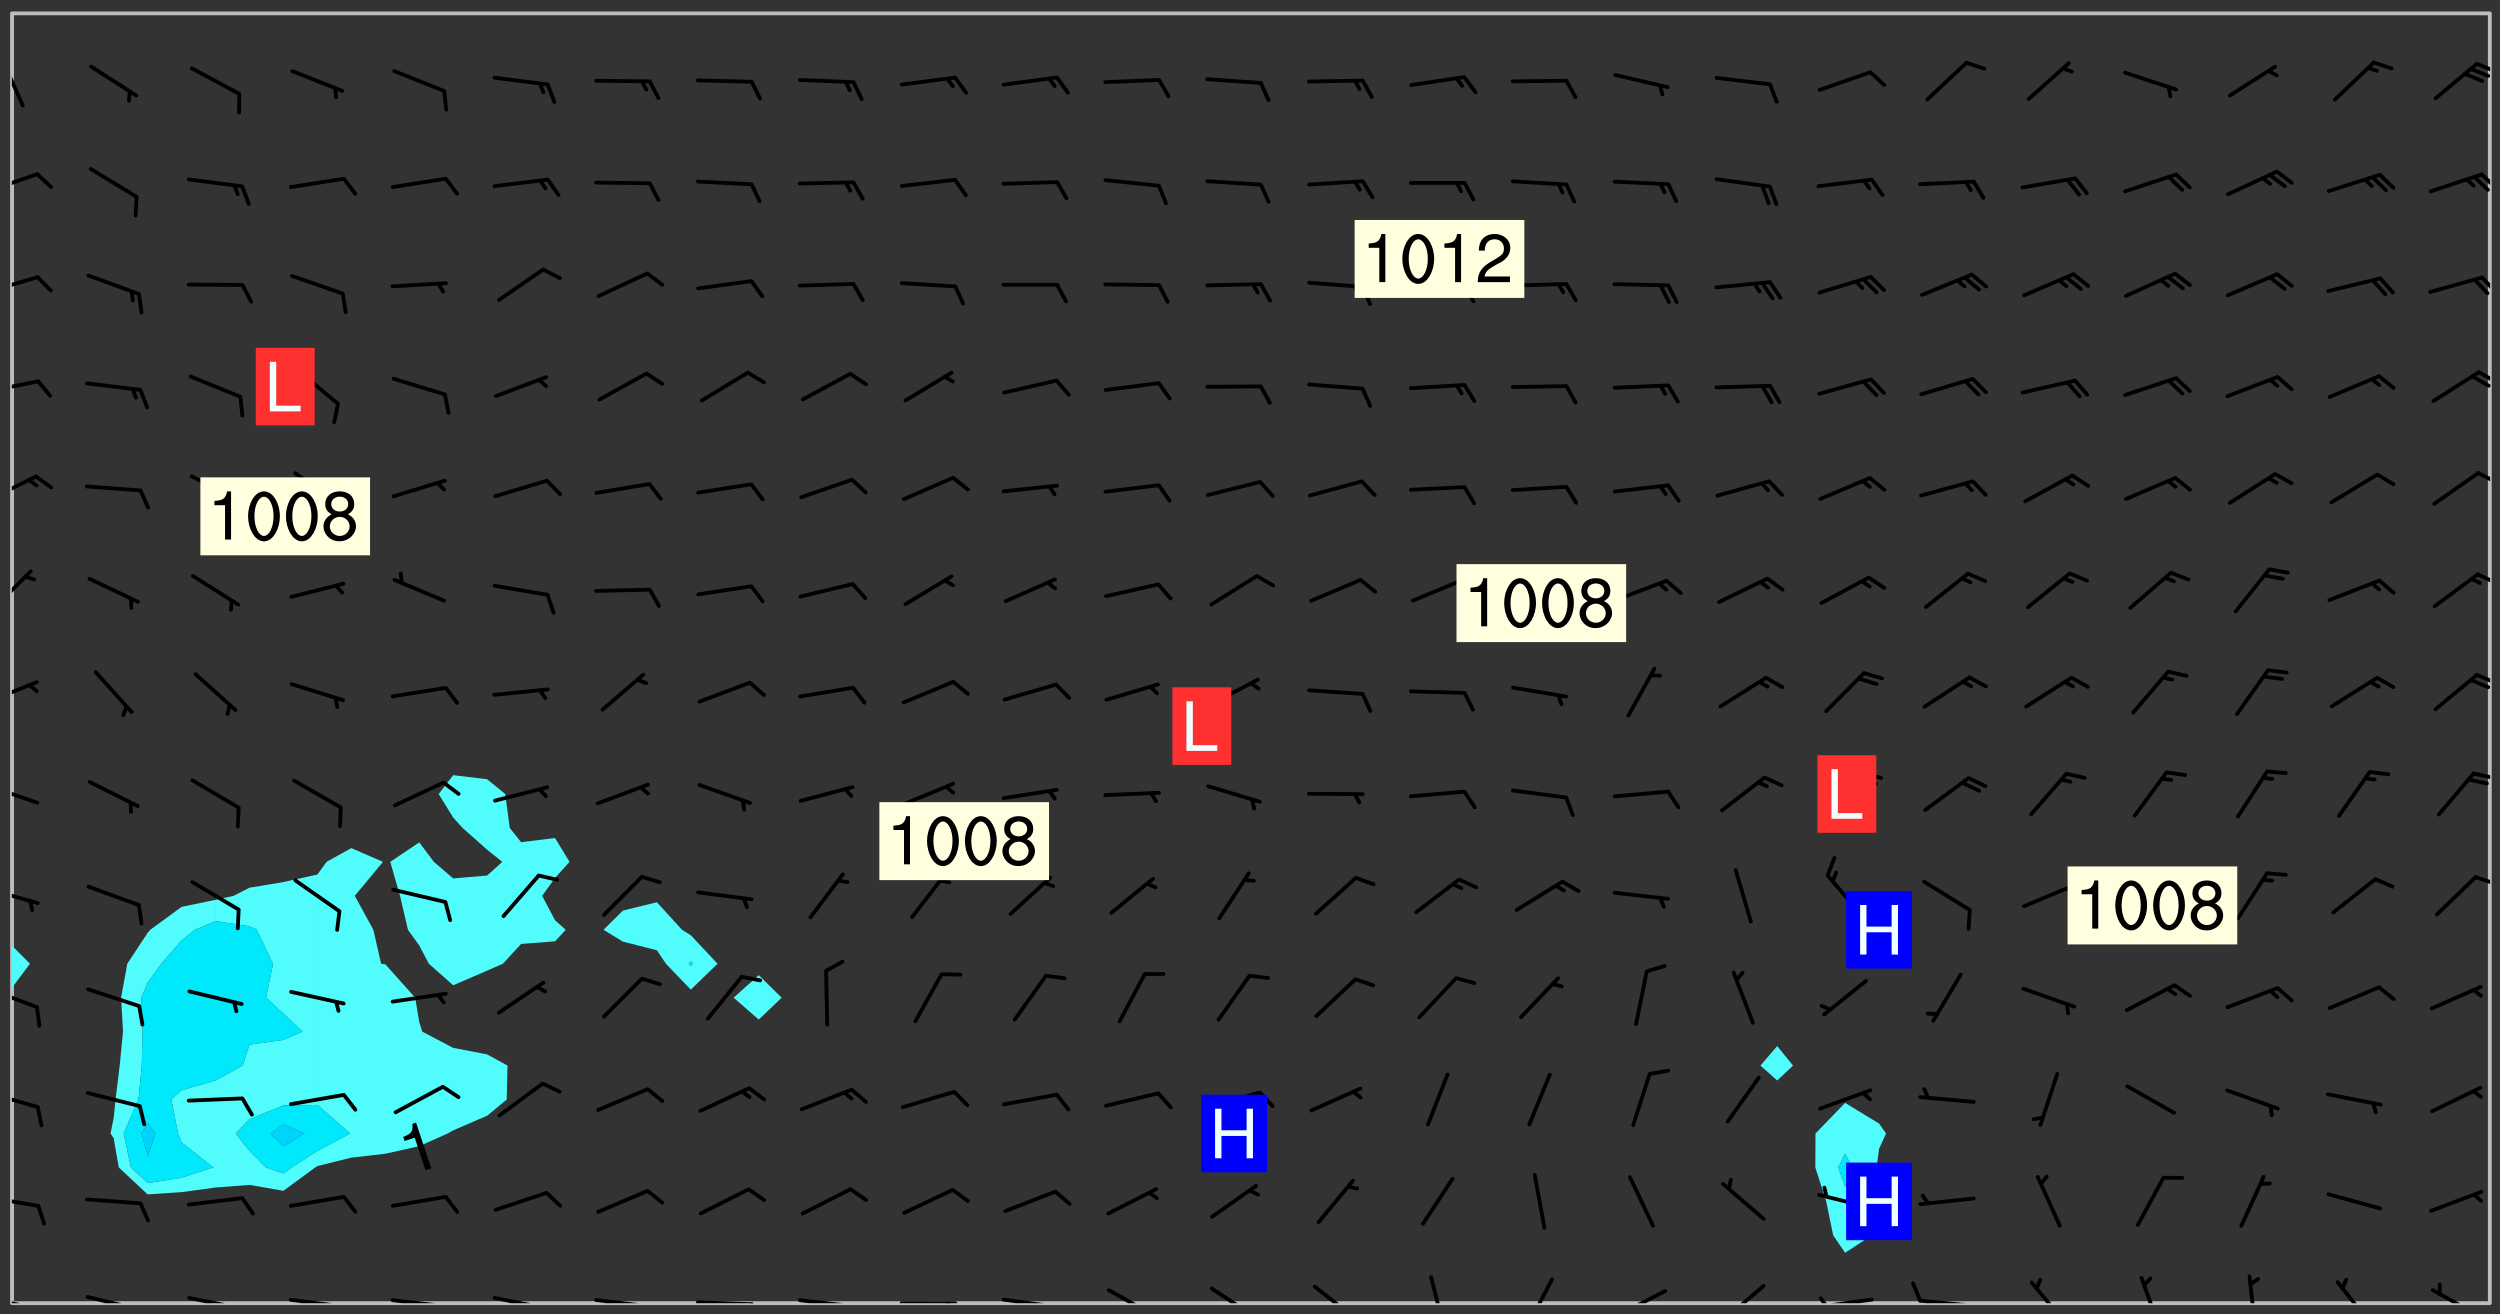 <svg xmlns="http://www.w3.org/2000/svg" role="img" xmlns:xlink="http://www.w3.org/1999/xlink" viewBox="142.45 309.95 326.84 171.84"><rect x="142.45" y="309.95" width="326.84" height="171.84" fill="#333333" stroke="none"/><defs><clipPath id="a"><path d="M144 439h1v41.328h-1zm0 0"/></clipPath><clipPath id="b"><path d="M144 311.672h1V434h-1zm0 0"/></clipPath><clipPath id="c"><path d="M144 311.672h324v168.656H144zm0 0"/></clipPath><clipPath id="d"><path d="M467 311.672h1v168.656h-1zm0 0"/></clipPath><clipPath id="e"><path d="M144 479h4v1.328h-4zm0 0"/></clipPath><clipPath id="f"><path d="M147 480h2v.328h-2zm0 0"/></clipPath><clipPath id="g"><path d="M153 479h8v1.328h-8zm0 0"/></clipPath><clipPath id="h"><path d="M160 480h2v.328h-2zm0 0"/></clipPath><clipPath id="i"><path d="M166 479h9v1.328h-9zm0 0"/></clipPath><clipPath id="j"><path d="M173 480h3v.328h-3zm0 0"/></clipPath><clipPath id="k"><path d="M180 479h8v1.328h-8zm0 0"/></clipPath><clipPath id="l"><path d="M187 480h2v.328h-2zm0 0"/></clipPath><clipPath id="m"><path d="M193 479h8v1.328h-8zm0 0"/></clipPath><clipPath id="n"><path d="M200 480h2v.328h-2zm0 0"/></clipPath><clipPath id="o"><path d="M206 479h9v1.328h-9zm0 0"/></clipPath><clipPath id="p"><path d="M213 480h2v.328h-2zm0 0"/></clipPath><clipPath id="q"><path d="M220 479h8v1.328h-8zm0 0"/></clipPath><clipPath id="r"><path d="M227 480h2v.328h-2zm0 0"/></clipPath><clipPath id="s"><path d="M233 479h8v1.328h-8zm0 0"/></clipPath><clipPath id="t"><path d="M240 480h3v.328h-3zm0 0"/></clipPath><clipPath id="u"><path d="M246 479h9v1.328h-9zm0 0"/></clipPath><clipPath id="v"><path d="M252 480h2v.328h-2zm0 0"/></clipPath><clipPath id="w"><path d="M260 480h8v.328h-8zm0 0"/></clipPath><clipPath id="x"><path d="M266 480h2v.328h-2zm0 0"/></clipPath><clipPath id="y"><path d="M273 479h8v1.328h-8zm0 0"/></clipPath><clipPath id="z"><path d="M279 480h2v.328h-2zm0 0"/></clipPath><clipPath id="A"><path d="M287 478h7v2.328h-7zm0 0"/></clipPath><clipPath id="B"><path d="M300 478h7v2.328h-7zm0 0"/></clipPath><clipPath id="C"><path d="M314 477h7v3.328h-7zm0 0"/></clipPath><clipPath id="D"><path d="M329 476h3v4.328h-3zm0 0"/></clipPath><clipPath id="E"><path d="M341 476h5v4.328h-5zm0 0"/></clipPath><clipPath id="F"><path d="M353 478h8v2.328h-8zm0 0"/></clipPath><clipPath id="G"><path d="M353 480h3v.328h-3zm0 0"/></clipPath><clipPath id="H"><path d="M367 477h7v3.328h-7zm0 0"/></clipPath><clipPath id="I"><path d="M379 479h9v1.328h-9zm0 0"/></clipPath><clipPath id="J"><path d="M380 479h2v1.328h-2zm0 0"/></clipPath><clipPath id="K"><path d="M393 479h8v1.328h-8zm0 0"/></clipPath><clipPath id="L"><path d="M392 477h2v3.328h-2zm0 0"/></clipPath><clipPath id="M"><path d="M407 477h6v3.328h-6zm0 0"/></clipPath><clipPath id="N"><path d="M422 476h4v4.328h-4zm0 0"/></clipPath><clipPath id="O"><path d="M436 476h2v4.328h-2zm0 0"/></clipPath><clipPath id="P"><path d="M447 477h6v3.328h-6zm0 0"/></clipPath><clipPath id="Q"><path d="M460 478h7v2.328h-7zm0 0"/></clipPath><clipPath id="R"><path d="M144 466h4v2h-4zm0 0"/></clipPath><clipPath id="S"><path d="M144 452h4v3h-4zm0 0"/></clipPath><clipPath id="T"><path d="M144 438h4v4h-4zm0 0"/></clipPath><clipPath id="U"><path d="M144 425h4v4h-4zm0 0"/></clipPath><clipPath id="V"><path d="M465 424h3v2h-3zm0 0"/></clipPath><clipPath id="W"><path d="M144 412h4v4h-4zm0 0"/></clipPath><clipPath id="X"><path d="M465 410h3v2h-3zm0 0"/></clipPath><clipPath id="Y"><path d="M144 398h4v4h-4zm0 0"/></clipPath><clipPath id="Z"><path d="M466 397h2v3h-2zm0 0"/></clipPath><clipPath id="aa"><path d="M144 384h3v6h-3zm0 0"/></clipPath><clipPath id="ab"><path d="M466 384h2v3h-2zm0 0"/></clipPath><clipPath id="ac"><path d="M144 371h4v5h-4zm0 0"/></clipPath><clipPath id="ad"><path d="M466 371h2v3h-2zm0 0"/></clipPath><clipPath id="ae"><path d="M144 359h4v3h-4zm0 0"/></clipPath><clipPath id="af"><path d="M466 358h2v3h-2zm0 0"/></clipPath><clipPath id="ag"><path d="M465 358h3v3h-3zm0 0"/></clipPath><clipPath id="ah"><path d="M144 345h4v4h-4zm0 0"/></clipPath><clipPath id="ai"><path d="M466 345h2v4h-2zm0 0"/></clipPath><clipPath id="aj"><path d="M144 332h4v4h-4zm0 0"/></clipPath><clipPath id="ak"><path d="M466 332h2v3h-2zm0 0"/></clipPath><clipPath id="al"><path d="M144 317h2v8h-2zm0 0"/></clipPath><clipPath id="am"><path d="M466 318h2v2h-2zm0 0"/></clipPath><g id="an" clip-path="url(#clip1)"><path fill="#fff" fill-opacity="0" fill-rule="evenodd" d="M0 0h1000v1000H0zm0 0"/><path fill="#d3d3d3" fill-opacity="0" fill-rule="evenodd" d="M162.152 355.867l-.234.293.059.234.117.172.176.234.293.348.113.059.117-.172.059-.234.176-.176.465-.176h.699l.234.293.289.816.059.176.176.23.352.234.699.699.172.176.234.348.234.41.289.582.41.465.23.234.234.176.117.23.176.293.172 1.164v.234l.059.289.059.117.117.117.348.41.117.172.176.176.176.234.117.172.172.352.059.234.234.406.234-.059-.176.176-.059.93h-.582l-.234-.113-.348.113-.117.117-.059.293-.059.176-.117.172-.465.293-.059.234-.059.113v.645l.059.172v.41l.059.059v.406l.059.406.117.176.059.059.23.641-.059.293v.699l-.059.582v.234l-.059.23-.055.352v1.922l.055.117h.426l-.367.117-.023.352.891 1.168 1.742.539 1.34.359v.539l.09.809.535.715 1.52.27.891-.086.09 1.164.535.18 1.16-.18 2.055-.984 1.16-.363 1.879-.176 1.695-.18-.18.719-1.516.086-1.25.09-.805.27-1.074.809.27.719.535.898-.18.625-.266.809.266 1.078.625.898.805.18 1.25-.18-.266.723.098.504.055.293v.172l.059.293v.406l.176.117.352.117h.406l.293-.176.113-.117.059-.117.117-.23.059-.176.352-.465.23-.176.176-.059.176.059.059.176.117.988.055.469.059.172.117.234.176.059.816.059h.289l.117.234.059.406.059.352v1.105l.117.293.117.348.289.699.176.352.582.754.352.176.172.059.469.234.641.465.348.234.293.176.293.055.23.062.816.348.293.176.113.172.352.352.117.176.523.641v.289l.059.352v.348l.059.352.059.289.117.059.172.059h.176l.582.234.176.117.176.289.176.234.113.234.293.23.117.117v.41l.059.055.289.234.234.117.059.117.117.172.059.117.23.234.059.176.234.059.117.059-.117.113-.059.117v.117l-.117.293-.117.289v.582l.176.117.117.059.059.117.117.117.113.059.176.348.059.352.059.406v.176l-.059.176-.117.699v.172l.117.176.293.293h.406l.176.117.117.172.117.293v.234h-.527l-.23-.234h-.234l-.176.059-.059.699.059.348.117.176.176.41.117.23.289.469.176.055h.523l.234.059.758.641.059.293v.234l.059.059.23.348v.352l-.117.172v.293l.293.289.293.176.172.059.293.176.293.117.582.406.289.234.293.176.219.16.016.012.23.176.641.523.176.234.117.176.176.176.113.172v.641l.117.176.469.117.582.117.234.059.23.113.293.117.113.059.586.352.289.172.176.062.176.055.176.059.699.352.289.176.234.055.289.176.234.117.641.406.293.117.172.059.234.059.41.059.23.059.234.117.059.172-.41.176.469.059.059.293.113.234.176.055.234.059.176.059.406.117.641.234.117.172.059.234v.176l-.059.117-.059.406.234.234.117.059.348.117.641.23.176.117.289.117.176.176.234.465.582 1.105.176.176.348.176.176.117.352.117 1.047.523.234.059.465.113.293.059.465.176.758.582.234.234.348.465.176.176.289.234.816.699.293.176.289.289.293.176.293.289.695.641.176.176.293.234.289.234.469.289.641.582.348.234.234.293.348.348.352.465.934.992.348.406.117.176.234.059.113.117.645.176.23.113.234.059.293.176.23.117.934.699.406.406.234.176.406.176.234.117.816.348.348.234.234.117.293.289.23.117.758.352.352.172.23.059.293.117.234.059.871.176h.816l.469.23.172.059.875.699.465.117.293.059.176.059.23.059.469.059.348.059.352.059.406.059h.293l.172.059v.23l.176.176h.293l.348.059.352.059.699.117h.641l.465-.234.293-.176.172-.117.41-.172.289-.176.934-.465.469-.293.523-.293.465-.172.465-.176 1.051-.465.289-.117.41-.117.289-.117.527-.176 1.516-.699.582-.348.289-.059.293-.059.348-.117.875-.23.352-.117h.113l.234-.059.875-.234.234-.059h.812l.352-.059.816-.117.172-.059.352-.055.293-.059.23-.059.816-.176.176-.059h.348l.234-.059.465-.117.758-.172.234-.059h.348l.41-.117.289-.059 1.285-.059h.289l.41-.059.23-.059h.176l.875-.117h.406l.41-.117h.348l.352-.113.871-.059h1.75l1.047.289.41.117.289.117.352.117.289.117 1.051.172.289.059h.293l.293.059.172.059.41.059.172.059.117.059h.117l.117.059.352.059h.113l.41.066 1.922.395 1.926.395 1.52.449 1.695.719 2.145.805 1.605-.719 1.43-.805 1.16-1.078 1.25-.449 3.035-.719 1.875-.359 2.145-1.348 2.234-1.254 2.5-1.258 1.695-.449 1.785-.18 1.16-.27.625.539 1.34-.27.715-.988.984-1.344.445-.18.805-.359 1.875-.539 1.785-.449 1.25-.27 1.16-.09 1.699-.09 1.961-.27 1.25-.09h.539l.625-.09h.891l2.145-.18 2.41-.18 2.59-.09 1.695.18 1.609.09 1.43.359 1.16.719 1.875.988 1.16 1.527.266.715.629.09.355.898.535.539.535 1.527 1.074.359h.535l-.805.535.09 1.707.715 2.695.891.805.895.988.715 1.258 1.785.539 1.52-.18.355 1.344 1.609-.805.98-.539.27.27.316-.215.219-.145.801.449.449-.359h.355l.535-.27.539-.719.535-.27.625-.988 1.16.449.84.371 1.395.617 1.695-.18h1.605l1.785.09.18-1.707.535-1.344.805.27.492.848.402.406-.09.539v.359l.715.449.711-.27h1.43l.359.988.445 1.258.715 1.344 1.25.629 1.695.629.715-.18.18-.539.98-.09.449.359.086 1.258-.266.629-.535.18v.539l.715.984.266.539.984.988.801 1.078-.266.359-.09.898-.625 2.332-.355 2.066-.09 1.793-.18.719-.09.539v1.438l-.98 1.883-.359 1.707-.535.898-.805 1.168-.266.539 2.055 1.254.086.359-.355.539-.09-.18v.809l.09 1.438-.445.715-1.074.094-.266.715.535.898.805.719 1.16.809 1.34.27.445.359-.355.449-1.789-.09-1.25-.449-.715-.719-.625-.09-.176 3.59-.188 1.309h89.359V311.703h-55.27v49.082l.762.125 3.289.543 2.023 2.836v2.754l2.352.332 2.348.332h4.051l-1.379 4.16-2.023.707-2.023.703-.543.344-2.594 1.617-.188.117-2.023-2.078-.73-2.742-2.672-2.078-1.375-3.5-.066-.082-1.957-2.672 2.75-1.418v-49.082H294.422v91.414l.117.031.133.012.074.074.105.047.09.059.086.059.09.059.297.297.059.09.031.117.027.117.016.137-.031.117-.059.09-.059.086-.043.105-.047.102-.027.121v.145l.176.27.148.148.074.086.074.074.043.105.062.09.059.086.043.105.059.09.047.102.043.105.059.086.117.18.074.074.062.086.059.09.043.105.059.09.059.086.062.09.059.09.043.102.117.18.074.074.059.086.074.074.09.059.105.047h.148l.133-.016.133.016.102-.047.074-.074.047-.102-.016-.133v-.148l-.047-.105-.027-.117-.047-.102-.027-.121-.043-.102-.062-.09-.043-.102-.043-.105-.031-.117-.016-.133-.012-.137.086-.059.059-.086.121-.031.043.105.016.133v.117l.059.102.059.09.09.059.148.148.059.09.043.105-.012.102.086.059.105.047.086.059.09.059.074.074-.117.027-.105.047-.086.059-.074.074-.059.09-.062.086-.027.121-.047.102-.043.105-.031.117-.012.133-.016.133v.148l.027.117.047.105.043.102.059.09.074.074.09.059.074.074.09.059.059.09.043.105.047.102.117.031.133.016h.148l.117-.031.105.043.043.105.047.102.027.121L299.5 410l.027.117.031.121.027.117.105.043.102.047.133-.016.148.148.062.086.074.074.07.074.09.062.105.043.102.043.117.031.137.016.117-.031.074-.074.027-.117-.012-.133-.031-.121-.027-.117.043-.105h.117l.09.062.117.027h.148l.133.016h.148l.133.016.133-.016h.148l.133-.016.133-.012.137.012.117-.027.133-.016.191-.059-.059.176-.016.133-.027.121-.016.133-.059.086-.133.016-.105.047-.105.043-.117.031-.117.027-.266.031h-.148l-.133.016-.074.074.059.086.148.148.117.18.074.07.09.062.09.059.086.059.09.059.102.043.105.062.105.043.086.059.105.047.102.043.18.117.059.09-.043.102-.047.105.016.133.223.223.059.09.043.102.031.121.043.102.016.133.031.117.012.137.031.117.148.148.102.043.105.043.117.031.133.016.137.016h.117l.117-.031.09-.059.043-.105.047-.102.043-.105.031-.117.012-.133v-.148l-.012-.133-.016-.133-.031-.117-.043-.105-.047-.105-.043-.102-.043-.105-.016-.133.016-.133.027-.117.031-.117.027-.121.047-.102.09-.059.086-.062.074-.074.09-.059.223-.223.059-.086.074-.074.117-.18.059-.086v-.148l-.074-.074-.102-.047-.105-.043-.102-.043-.059-.09-.047-.105-.027-.117.09-.059.117-.031.102-.043.18-.117.148-.148.012-.133-.012-.105-.09-.059-.133.016h-.148l-.133.016-.133-.016-.121-.031-.086-.059-.074-.074-.059-.09-.062-.086-.117-.18-.059-.086.031-.121.086-.059.121-.031.059-.086v-.121l-.031-.117-.059-.09-.059-.086-.047-.105-.027-.117-.016-.133.059-.09.074-.074.09-.059.117-.18.074-.074.059-.086.148-.148.121-.031.133-.016.133.016.074.074.043.105.016.133-.031.117-.117.031-.133.012-.148.148-.043.105-.047.102-.027.121-.031.117v.148l.031.117.043.105.059.09.074.07.074.074.117.031.121.027.117-.027.133-.016h.117l.09.059.074.074.047.105.059.086.102.047.133.016.105.043.086.059-.012.105-.074.074-.18.117-.059.09-.09.059-.07.074-.074.074-.062.09-.027.117-.016.133.016.133-.016.133v.148l.016.133.027.117.031.121.074.074.09.059.086.059.09.059.117.031v.086l-.102.047-.09.059-.266.031-.117.027h-.148l-.105.043-.102.047-.059.09-.062.234-.012.133-.031.121-.016.133v.293l-.012.133.012.137.016.133.133.016.133.012.121.031.086.059.074.074.047.105.043.102.016.133v.445l-.016.133v.445l.031.266.027.117.016.133.031.117.086.211.031.266v.148l-.031.117-.027.117-.031.121-.027.117-.031.117-.031.121-.012.133-.016.133.09.059.117-.031.102.016.047.105-.031.266v.441l-.043.105-.047.105-.043.102-.043.105-.059.086-.031.121-.043.117-.031.117-.016.133.016.133.059.09.105.047.086.059.059.086-.012.137-.031.117-.043.102v.445l-.016.133v.148l-.031.117-.043.105-.027.117-.047.105-.043.102-.031.121-.027.117-.031.133-.031.117-.027.117-.043.105-.031.117-.031.121-.012.133-.016.133v.297l.027.117v.148l.047.398.027.117.059.09.121.031h.148l.133-.016.059.09v.117l-.059.09-.09.059-.102.043-.105.047-.09.059-.086.059-.137.016-.117-.031-.133-.016-.102.047-.062.086-.012.137-.016.133-.031.117-.027.117-.016.133-.031.121v.297l.016.133.031.117v.148l.012.133v.148l-.027.117-.047.102-.027.121-.031.117-.059.09-.074.074-.102.043-.105.047-.117.027-.121.031-.102-.047.059-.086.105-.047.027-.117.031-.117.027-.121.031-.117v-.148l.016-.133-.031-.117-.043-.105-.105.016-.074.074-.102.043-.09.062-.074.074-.043.102-.016.133-.031.117L304.25 426l-.031.117-.027.117-.031.121-.027.117-.031.117-.043.105-.09.059h-.09l-.117-.031-.031-.086.016-.137-.031-.117v-.148l-.012-.133v-.148l-.062-.234-.027-.121-.043-.102-.047-.105-.059-.086-.059-.09-.043-.105-.062-.086-.148-.148-.07-.074-.105-.047-.105-.043-.102-.043-.297-.297-.09-.074-.086-.059-.105-.043-.09-.062-.086-.059-.105-.043-.09-.059-.086-.062-.074-.07-.105-.047-.086-.059-.105-.043-.09-.062-.102-.043-.105-.043-.086-.059-.105-.047-.105-.043-.102-.047-.09-.059-.102-.043-.105-.043-.09-.062-.117-.027-.133-.016-.133.016H299.75l-.133.016-.117-.031-.09-.059-.074-.074-.09-.059-.102-.047h-.148l-.121-.027-.102-.043-.074-.074-.117-.18-.09-.059-.102-.043-.09-.062-.105-.043-.09-.059-.086-.059-.105-.047-.059-.086-.059-.09-.043-.105-.047-.102-.074-.074-.086-.059-.074-.074-.09-.059-.223-.223-.043-.105-.031-.266.105-.043h.145l.105.043.074.074.09.059.086.059.105.047.09.059.148.148.07.074.148.148.062.086.074.074.086.059.074.074.09.062.09.059.086.059.27.176.102.047.105.043.102.043.047-.074.059-.086.074-.074.07-.074.105.043.074.074.059.09.043.102.047.105.043.105.121.027.117-.027.074-.09.043-.105.059-.09.074-.074.105-.043.117-.027.133.012.09.059.148.148.059.09.043.105.047.102.043.105.043.102.105.047.105.043.133.016.086-.059.059-.09.074-.074.105-.043.117.027.105.047.102.043.105.043.102.047.18.117v.117l-.016.133.016.133.016.137.059.086.102.047.121.027.117.031h.148l.117-.031.059-.09.18-.117.059-.09.074-.074.059-.086.117-.18.18-.117.117.031.09.059.043.074-.016.133v.117l.09.059h.148l.133-.016.133-.012.266-.031.105-.043.117-.031.121-.027.074-.074.07-.074.062-.09-.016-.105-.047-.102-.102-.043-.105-.016-.117.027-.266.031h-.148l-.074-.074-.09-.059-.117-.031-.117-.027-.133-.016h-.148l-.133.016h-.297l-.105-.047-.148-.148-.043-.102-.059-.09.223-.223.086-.059.105-.043.117-.031.133-.016.133.016.137.016.102.043.133-.012.09-.062.102-.043.062-.09-.047-.102-.09-.059-.117-.031-.102-.043-.059-.09-.062-.09v-.117l.016-.133.105-.047.074-.07v-.121l-.09-.059-.031-.117.09-.059.074-.074.043-.105.059-.09.047-.102.016-.133v-.148l-.047-.105-.043-.102-.09-.059-.133-.016-.102-.043-.137-.016-.117-.031h-.445l-.133-.016-.133-.012-.133-.016-.117-.031h-.148l-.133-.016-.133-.012-.266-.031-.121-.043-.086-.059-.074-.074v-.148l.012-.133.105-.047.102-.043.133-.016h.152l.133-.016h.293l.121.031.102.043.09.059.234.062.121-.047.09-.059.102-.043.133-.016.105.043.102.047.133.012.121-.027h.145l.121-.031.117-.027.105-.047.074-.074.086-.059.148-.148.059-.086.047-.105.027-.117.016-.105-.102-.043-.09-.059-.117-.031-.105-.043-.09-.062-.074-.086-.074-.074-.102-.043-.105-.047-.102-.043-.059-.09-.047-.102-.086-.211-.062-.086-.059-.09-.074-.074-.086-.059h-.27l-.117.031-.09.059-.102.043-.133.016-.105-.016-.027-.117-.062-.09-.117-.031-.102-.043-.148-.148-.031-.117-.016-.105.074-.074.18-.117.117-.027.117-.031.137.016.102.043.105.043.102.047.105.043.117.031.133.016.117.027.133.016.105-.016.09-.059-.074-.074-.105-.043-.074-.074-.074-.09-.148-.148-.086-.059-.09-.059-.074-.074-.09-.059-.102-.047-.121-.027-.102-.047-.105-.043-.117-.031-.102-.043-.121-.031h-.148l-.117.031-.105.043-.086.062-.18.117-.086.059-.09.059-.105.047-.086.059-.105.043-.102.043-.105.047-.074.074-.059.09-.059.086-.047.105-.059.086-.074.074-.133-.012-.117-.031h-.117l-.074.074-.09.059-.074.074-.09.059-.086.059-.105.047-.102.043-.137.016-.102-.043-.148-.148-.105-.047h-.086l-.105.047-.102.043-.121.031-.117-.031-.074-.074v-.117l.031-.121.074-.07.059-.09.074-.074.117-.031.105-.043h.293l.133-.016.137-.016.102-.043.09-.059.102-.047.09-.059.133-.012.09.059.133.012.09-.059.086-.059.105-.043.09-.059.086-.062.09-.059.148-.148.059-.086.059-.09.105-.043.133-.016.117.027.121.031.059-.059.059-.09.031-.266.027-.117.105.012.133.016.102-.043.09-.059.059-.09.074-.074.059-.09.047-.102.012-.133-.012-.133-.047-.105-.148-.148-.059-.09-.059-.086-.043-.105v-.445l.016-.133v-.148l.012-.133-.059-.059-.09.059-.102-.043-.18-.117-.086-.059-.062-.09-.059-.09-.074-.074-.086-.059-.121.031-.102.012-.105.047-.086.059-.105.043-.148.148-.09.059-.086.059-.09.062-.105.043-.133.016v-.121l.105-.043.117-.031.074-.07.043-.105v-.148l-.027-.117-.148-.148-.133-.016h-.148l-.117.031-.105.043-.102.043-.09.062-.117.027-.074-.074.012-.133-.043-.102-.043-.105-.09-.059-.117.027-.121.031-.117.031-.102.043-.121.031-.102.043-.105.043-.09.059-.102.016v-.117l.016-.133-.059-.09-.074.043-.148.148-.059.09-.074.074-.047.105-.043.102-.074.074-.059.09-.074.074-.059.086-.074.074-.09.062-.074.07-.074.074-.102.016-.133.016-.105-.043v-.121l.148-.148.043-.102.059-.09.047-.102.043-.105.059-.09.031-.117.043-.102.031-.121.027-.117.047-.105.043-.102.043-.105.074-.07.09-.062.09-.059.102-.043h.297l.266-.031.105-.043-.074-.074-.117-.031-.105-.043-.09-.059-.102-.047-.09-.059-.102-.043-.105-.043-.09-.062-.086-.059-.105-.043-.102-.043-.121-.031-.117-.031-.102-.043L297.5 410.25l-.102-.043-.09-.059-.043-.105-.016-.133.102-.043.133-.016.137.016.133-.016.102-.043.059-.09.016-.105-.09-.059-.074-.074-.102-.043-.09-.059-.148-.148-.043-.105-.016-.133v-.293l-.059-.09-.09-.059-.074-.074-.043-.105-.031-.117-.059-.09-.074-.074-.117-.027-.074-.074-.09-.059-.09-.062-.086-.059-.074-.074-.059-.086-.047-.105-.086-.059-.148-.148-.195-.059-.133.016-.102.043-.074.074-.047.102-.043.105-.059.09-.059.086-.297.297-.09.059h-.086l-.062-.086-.043-.105.031-.117.059-.09.027-.117-.012-.133-.09-.062-.105.047-.117.027-.117.031-.27.176-.102.047-.117.027-.105.047-.09.059-.102.043-.059-.086-.047-.105.016-.133.047-.105.07-.074.074-.07.059-.09v-.148l-.043-.105h-.238l-.102.047-.031.117-.027.117-.031.121-.074.043-.133.016-.074-.047-.043-.102-.043-.105-.047-.102-.043-.105-.121.031-.102.043-.133.016-.117.031-.105.043-.09.059-.102.047-.121.027-.133.016-.102-.043-.059-.09-.047-.105-.043-.102-.043-.105v-.117l.059-.09.086-.059.18-.117.102-.047.105-.043.105-.059.102-.043.09-.062.102-.043.105-.059.102-.047.09-.059.105-.043.102-.043.09-.062.102-.043.137-.016.117.031.102.043.121.031.102.043.105.047.102.043.105.043.102.047.105.043.102.043.105.047.086.059.105.043.117.031.105.043.102.047.09.059.105.043.102.043.105.047.117.027.102.047.121.027h.148l.086-.059.016-.102.059-.09-.027-.117-.074-.074-.117-.18-.074-.074-.09-.074-.18-.117-.086-.059-.105-.043-.102-.047-.27-.176-.059-.09-.074-.074-.059-.09-.043-.102-.031-.117-.016-.137v-.562l-.012-.133-.016-.133-.031-.117-.016-.133-.012-.133-.031-.121-.223-.223-.059-.086-.016-.105.031-.117.133-.016v-91.414H172.992v1.453l-.059.234-.352 1.051-.172.523-.117.348-.176.41-.117.172-.234.293-.23.059h-.352l-.117.059-.23.406v.293l.117.176.23.23.117.234.641.758.293.465.176.234.23.352.234.348.641.816.176.465.172.41.117.695.176.469.117 1.398.059.465v.875l.117 1.047v4.781l-.059.465-.352 1.281-.176.523-.113.41-.352.93L172.934 336l-.234.582-.117.176-.172.348-.176.406-.352.816-.059.293-.113.293-.117.289-.059.176-.117.875-.059.406-.059.117-.059.176-.059.172-.23.527-.117.172v.234l-.117.234-.059.172-.176.586v.289l-.059.176v.293l-.059.113-.059.527v.172l-.055.234v2.621l-.176.816-.117.176-.176.234-.117.172-.113.234-.586.934-.23.289-.293.465-.176.234-.289.352-.352.699-.113.23-.176.41-.176.23-.406.527-.816.699-.293.172-.289.234-.176.117-.176.176-.523.406-.527.176-.172.176-.234.055-.641.176h-.758m12.211 31.023l-1.074.449.359.895 1.25-.715.445-.539-.98-.09"/><path fill="#d3d3d3" fill-opacity="0" fill-rule="evenodd" d="M201.508 416.598h-.895l.449.629.98.359.805-.09.445-.988-.176.09-.715-.355-.895.355m154.621 59.07l-.059-.523v-.293l.113-.293.059-.23.469-.469h.113l.117-.113.117-.059h.176l.234-.059h.348l.234.059.117.059.23.172.059.176.117.582v.293l-.117.176-.172.289-.176.176-.527.523-.23.234-.117.059h-.176l-.117-.059-.406-.293-.176-.117-.117-.059-.059-.113-.055-.117m6.641-10.957l-.059-.172v-1.109l.059-.172.176-.059.172-.059h.176l.234-.059.117.059.059.699-.059.172-.117.176-.117.059-.234.523-.113.059h-.234l-.059-.117m9.613-14.391l-.117-.176v-.699l.293-.875.117-.172.176-.352.113-.23.117-.293.352-.758.117-.23.172-.234h.176l.117-.059h.641l.117.059.234.234.172.113.352.293.117.117.113.176v.113l.117.059.117.117v.699l-.059.176v.23l-.059.176-.348 1.051-.117.23-.117.234-.117.059-.23.234-.641.289h-.875l-.41-.117-.641-.465"/><path fill="none" stroke="#bebebe" stroke-linecap="round" stroke-linejoin="round" stroke-miterlimit="10" stroke-width=".5" d="M467.957 311.695H144.027v168.625h323.93v-168.625"/><g clip-path="url(#a)"><path fill="#fff" fill-opacity="0" fill-rule="evenodd" d="M144 475.891v4.438h.004H144v-41.219 36.781"/></g><g clip-path="url(#b)"><path fill="#fff" fill-opacity="0" fill-rule="evenodd" d="M144 431.508v2.074-121.91h.004H144V431.508"/></g><path fill="#50fcfc" fill-rule="evenodd" d="M144 433.582v5.527l.004-.004v-5.52l-.004-.004"/><g clip-path="url(#c)"><path fill="#fff" fill-opacity="0" fill-rule="evenodd" d="M144.004 480.328v-41.223l2.363-3.16-2.363-2.359V311.672h44.379v109.16l-3.242 1.797-1.195 1.652-4.438.984-4.441.742-2.074 1.062-2.363.52-4.438.922-4.102 2.996-.336.402-2.664 4.035-.805 4.438.246 4.438-.434 4.441-.539 4.438-.242 2.402-.418 2.035.418.621.668 3.816 3.77 3.527 4.438-.297 4.438-.602 4.438-.344 4.441.773 4.164-3.059.273-.176 4.438-1.102 4.438-.508 4.441-.988 3.723-1.664.715-.406 4.438-1.91 2.566-2.121.098-4.438-2.664-1.461-4.438-.852-4.051-2.129-.387-1.281-.531-3.156-3.91-4.367-.543-.07-1.016-4.438-2.426-4.438 3.688-4.441-4.141-1.797V311.672h13.316v99.621l-1.898 2.461 1.898 3.082 1.227 1.355 3.211 2.848 1.977 1.59-1.977 1.785-4.438.379-2.523-2.164-1.914-2.551-3.793 2.551 1.285 4.441 1.031 4.438 1.477 2.047 1.258 2.391 3.18 2.812 4.438-1.914 2.059-.898 2.379-2.59 4.441-.344 1.395-1.504-1.395-1.25-1.684-3.188 1.684-2.352 1.895-2.09-1.895-3.121-4.441.543-1.48-1.859-.59-4.438-2.367-1.93-4.438-.531v-99.621h26.629v116.234l-4.438 1.086-2.543 2.516 2.543 1.547 4.438 1.125 1.184 1.766 3.254 3.387 3.496-3.387-3.496-3.727-1.145-.711-3.293-3.602V311.672h13.316V437.434l-3.285 2.949 3.285 2.863 2.996-2.863-2.996-2.949V311.672h133.148v135.035l-2.188 2.555 2.188 1.945 2.074-1.945-2.074-2.555V311.672h8.879v142.465l-3.871 4-.023 4.438 1.422 4.441.914 4.438 1.559 2.277 3.492-2.277.945-2.77.398-1.668-.398-1.523-.32-2.918.32-2.426.918-2.012-.918-1.297-4.438-2.703V311.672h84.324v168.656H144.004"/></g><path fill="#50fcfc" fill-rule="evenodd" d="M146.367 435.945l-2.363 3.16v-5.52l2.363 2.359m10.949 22.812l-.418-.621.418-2.035.242-2.402.539-4.438.434-4.441-.246-4.438.805-4.438 2.664-4.035.336-.402 4.102-2.996 4.438-.922v2.781l-2.684 1.137-1.754 1.379-2.656 3.059-1.781 2.473-.832 1.965.156 4.438-.09 4.441-.434 4.438-1.938 4.438.953 4.438 2.184 2.043 4.438-.695 4.156-1.348-4.156-3.258-.461-1.18-.883-4.438 1.344-1.211 4.438-1.277 3.539-1.949.898-2.734 4.441-.629 2.5-1.078-2.5-2.352-2.27-2.086.914-4.438-2.133-4.438-.953-.453-4.438-.684v-2.781l2.363-.52 2.074-1.062 4.441-.742 4.438-.984v30.125l-4.438.055-4.441 1.82-1.797 1.855 1.797 2.285 2.141 2.152 2.301.801 1.086-.801 3.352-2.152 4.285-2.285-4.285-3.73v-30.125l1.195-1.652 3.242-1.797 4.141 1.797-3.688 4.441 2.426 4.438 1.016 4.438.543.07 3.91 4.367.531 3.156.387 1.281 4.051 2.129 4.438.852 2.664 1.461-.098 4.438-2.566 2.121-4.438 1.91-.715.406-3.723 1.664-4.441.988-4.438.508-4.438 1.102-.273.176-4.164 3.059-4.441-.773-4.438.344-4.438.602-4.438.297-3.77-3.527-.668-3.816"/><path fill="#00e8fc" fill-rule="evenodd" d="M159.57 462.574l-.953-4.438 1.938-4.438.434-4.438.09-4.441-.156-4.438.832-1.965v18.34l-.801 1.379.801 2.949 1.016-2.949-1.016-1.379v-18.34l1.781-2.473 2.656-3.059 1.754-1.379 2.684-1.137 4.438.684.953.453 2.133 4.438-.914 4.438 2.27 2.086 2.5 2.352-2.5 1.078-4.441.629-.898 2.734-3.539 1.949-4.438 1.277-1.344 1.211.883 4.438.461 1.18 4.156 3.258-4.156 1.348-4.438.695-2.184-2.043"/><path fill="#00d4fc" fill-rule="evenodd" d="M161.754 461.086l-.801-2.949.801-1.379 1.016 1.379-1.016 2.949"/><path fill="#00e8fc" fill-rule="evenodd" d="M175.066 460.422l-1.797-2.285 1.797-1.855 4.441-1.82v2.48l-1.68 1.195 1.68 1.684 2.711-1.684-2.711-1.195v-2.48l4.438-.055 4.285 3.73-4.285 2.285-3.352 2.152-1.086.801-2.301-.801-2.141-2.152"/><path fill="#00d4fc" fill-rule="evenodd" d="M179.508 459.82l-1.68-1.684 1.68-1.195 2.711 1.195-2.711 1.684"/><path fill="#50fcfc" fill-rule="evenodd" d="M194.754 427.07l-1.285-4.441 3.793-2.551 1.914 2.551 2.523 2.164 4.438-.379 1.977-1.785-1.977-1.59-3.211-2.848-1.227-1.355-1.898-3.082 1.898-2.461 4.438.531 2.367 1.93.59 4.438 1.48 1.859 4.441-.543 1.895 3.121-1.895 2.09-1.684 2.352 1.684 3.188 1.395 1.25-1.395 1.504-4.441.344-2.379 2.59-2.059.898-4.438 1.914-3.18-2.812-1.258-2.391-1.477-2.047-1.031-4.438m29.137 5.984l-2.543-1.547 2.543-2.516 4.438-1.086 3.293 3.602 1.145.711v3.398l-.285.328.285.297.309-.297-.309-.328v-3.398l3.496 3.727-3.496 3.387-3.254-3.387-1.184-1.766-4.438-1.125"/><path fill="#00e8fc" fill-rule="evenodd" d="M232.766 436.242l-.285-.297.285-.328.309.328-.309.297"/><path fill="#50fcfc" fill-rule="evenodd" d="M241.645 443.246l-3.285-2.863 3.285-2.949 2.996 2.949-2.996 2.863m133.148 7.961l-2.188-1.945 2.188-2.555 2.074 2.555-2.074 1.945m6.406 15.809l-1.422-4.441.023-4.438 3.871-4v6.633l-.898 1.805.898 2.527.949-2.527-.949-1.805v-6.633l4.438 2.703.918 1.297-.918 2.012-.32 2.426.32 2.918.398 1.523-.398 1.668-.945 2.77-3.492 2.277-1.559-2.277-.914-4.438"/><path fill="#00e8fc" fill-rule="evenodd" d="M383.672 465.102l-.898-2.527.898-1.805.949 1.805-.949 2.527"/><g clip-path="url(#d)"><path fill="#fff" fill-opacity="0" fill-rule="evenodd" d="M467.996 480.328H468V311.672h-.004H468v168.656h-.004"/></g><path fill="#fff" fill-opacity="0" fill-rule="evenodd" d="M195.598 465.695l5.547-1.836-3.133-9.457-5.543 1.836 3.129 9.457"/><path fill-rule="evenodd" d="M196.367 456.879l.48-.16 1.98 5.977-.746.246-1.414-4.262-1.316.438-.176-.527.512-.238.223-.129.191-.156.148-.199.098-.254.043-.324-.023-.41"/><g clip-path="url(#e)"><path fill="none" stroke="#000" stroke-linecap="round" stroke-linejoin="round" stroke-miterlimit="10" stroke-width=".5" d="M147.418 481.148l-6.836-1.641"/></g><g clip-path="url(#f)"><path fill="none" stroke="#000" stroke-linecap="round" stroke-linejoin="round" stroke-miterlimit="10" stroke-width=".5" d="M147.418 481.148l.613 2.375"/></g><g clip-path="url(#g)"><path fill="none" stroke="#000" stroke-linecap="round" stroke-linejoin="round" stroke-miterlimit="10" stroke-width=".5" d="M160.73 481.152l-6.832-1.645"/></g><g clip-path="url(#h)"><path fill="none" stroke="#000" stroke-linecap="round" stroke-linejoin="round" stroke-miterlimit="10" stroke-width=".5" d="M160.73 481.152l.613 2.375"/></g><g clip-path="url(#i)"><path fill="none" stroke="#000" stroke-linecap="round" stroke-linejoin="round" stroke-miterlimit="10" stroke-width=".5" d="M174.074 481.016l-6.891-1.375"/></g><g clip-path="url(#j)"><path fill="none" stroke="#000" stroke-linecap="round" stroke-linejoin="round" stroke-miterlimit="10" stroke-width=".5" d="M174.074 481.016l.707 2.352"/></g><g clip-path="url(#k)"><path fill="none" stroke="#000" stroke-linecap="round" stroke-linejoin="round" stroke-miterlimit="10" stroke-width=".5" d="M187.43 480.77l-6.969-.883"/></g><g clip-path="url(#l)"><path fill="none" stroke="#000" stroke-linecap="round" stroke-linejoin="round" stroke-miterlimit="10" stroke-width=".5" d="M187.43 480.77l.871 2.297"/></g><g clip-path="url(#m)"><path fill="none" stroke="#000" stroke-linecap="round" stroke-linejoin="round" stroke-miterlimit="10" stroke-width=".5" d="M200.75 480.73l-6.98-.801"/></g><g clip-path="url(#n)"><path fill="none" stroke="#000" stroke-linecap="round" stroke-linejoin="round" stroke-miterlimit="10" stroke-width=".5" d="M200.75 480.73l.898 2.281"/></g><g clip-path="url(#o)"><path fill="none" stroke="#000" stroke-linecap="round" stroke-linejoin="round" stroke-miterlimit="10" stroke-width=".5" d="M214.02 481.02l-6.891-1.383"/></g><g clip-path="url(#p)"><path fill="none" stroke="#000" stroke-linecap="round" stroke-linejoin="round" stroke-miterlimit="10" stroke-width=".5" d="M214.02 481.02l.703 2.352"/></g><g clip-path="url(#q)"><path fill="none" stroke="#000" stroke-linecap="round" stroke-linejoin="round" stroke-miterlimit="10" stroke-width=".5" d="M227.379 480.738l-6.977-.82"/></g><g clip-path="url(#r)"><path fill="none" stroke="#000" stroke-linecap="round" stroke-linejoin="round" stroke-miterlimit="10" stroke-width=".5" d="M227.379 480.738l.891 2.289"/></g><g clip-path="url(#s)"><path fill="none" stroke="#000" stroke-linecap="round" stroke-linejoin="round" stroke-miterlimit="10" stroke-width=".5" d="M240.719 480.453l-7.023-.246"/></g><g clip-path="url(#t)"><path fill="none" stroke="#000" stroke-linecap="round" stroke-linejoin="round" stroke-miterlimit="10" stroke-width=".5" d="M240.719 480.453l1.074 2.203"/></g><g clip-path="url(#u)"><path fill="none" stroke="#000" stroke-linecap="round" stroke-linejoin="round" stroke-miterlimit="10" stroke-width=".5" d="M254.012 480.723l-6.984-.789"/></g><g clip-path="url(#v)"><path fill="none" stroke="#000" stroke-linecap="round" stroke-linejoin="round" stroke-miterlimit="10" stroke-width=".5" d="M252.996 480.609l.449 1.141"/></g><g clip-path="url(#w)"><path fill="none" stroke="#000" stroke-linecap="round" stroke-linejoin="round" stroke-miterlimit="10" stroke-width=".5" d="M267.348 480.336l-7.027-.016"/></g><g clip-path="url(#x)"><path fill="none" stroke="#000" stroke-linecap="round" stroke-linejoin="round" stroke-miterlimit="10" stroke-width=".5" d="M266.328 480.336l.57 1.082"/></g><g clip-path="url(#y)"><path fill="none" stroke="#000" stroke-linecap="round" stroke-linejoin="round" stroke-miterlimit="10" stroke-width=".5" d="M280.633 480.797l-6.965-.934"/></g><g clip-path="url(#z)"><path fill="none" stroke="#000" stroke-linecap="round" stroke-linejoin="round" stroke-miterlimit="10" stroke-width=".5" d="M279.621 480.66l.426 1.148"/></g><g clip-path="url(#A)"><path fill="none" stroke="#000" stroke-linecap="round" stroke-linejoin="round" stroke-miterlimit="10" stroke-width=".5" d="M293.535 482.039l-6.137-3.422"/></g><g clip-path="url(#B)"><path fill="none" stroke="#000" stroke-linecap="round" stroke-linejoin="round" stroke-miterlimit="10" stroke-width=".5" d="M306.715 482.262l-5.867-3.863"/></g><g clip-path="url(#C)"><path fill="none" stroke="#000" stroke-linecap="round" stroke-linejoin="round" stroke-miterlimit="10" stroke-width=".5" d="M319.859 482.5l-5.527-4.34"/></g><g clip-path="url(#D)"><path fill="none" stroke="#000" stroke-linecap="round" stroke-linejoin="round" stroke-miterlimit="10" stroke-width=".5" d="M331.277 483.734l-1.73-6.812"/></g><g clip-path="url(#E)"><path fill="none" stroke="#000" stroke-linecap="round" stroke-linejoin="round" stroke-miterlimit="10" stroke-width=".5" d="M342.102 483.445l3.25-6.234"/></g><g clip-path="url(#F)"><path fill="none" stroke="#000" stroke-linecap="round" stroke-linejoin="round" stroke-miterlimit="10" stroke-width=".5" d="M353.914 481.926l6.254-3.195"/></g><g clip-path="url(#G)"><path fill="none" stroke="#000" stroke-linecap="round" stroke-linejoin="round" stroke-miterlimit="10" stroke-width=".5" d="M354.824 481.461l-1.008-.703"/></g><g clip-path="url(#H)"><path fill="none" stroke="#000" stroke-linecap="round" stroke-linejoin="round" stroke-miterlimit="10" stroke-width=".5" d="M367.684 482.609l5.348-4.559"/></g><g clip-path="url(#I)"><path fill="none" stroke="#000" stroke-linecap="round" stroke-linejoin="round" stroke-miterlimit="10" stroke-width=".5" d="M380.191 480.805l6.961-.953"/></g><g clip-path="url(#J)"><path fill="none" stroke="#000" stroke-linecap="round" stroke-linejoin="round" stroke-miterlimit="10" stroke-width=".5" d="M381.203 480.668l-.719-.996"/></g><g clip-path="url(#K)"><path fill="none" stroke="#000" stroke-linecap="round" stroke-linejoin="round" stroke-miterlimit="10" stroke-width=".5" d="M393.488 479.992l6.996.676"/></g><g clip-path="url(#L)"><path fill="none" stroke="#000" stroke-linecap="round" stroke-linejoin="round" stroke-miterlimit="10" stroke-width=".5" d="M393.488 479.992l-.938-2.27"/></g><g clip-path="url(#M)"><path fill="none" stroke="#000" stroke-linecap="round" stroke-linejoin="round" stroke-miterlimit="10" stroke-width=".5" d="M408.059 477.621l4.484 5.414"/></g><path fill="none" stroke="#000" stroke-linecap="round" stroke-linejoin="round" stroke-miterlimit="10" stroke-width=".5" d="M408.711 478.41l.469-1.133"/><g clip-path="url(#N)"><path fill="none" stroke="#000" stroke-linecap="round" stroke-linejoin="round" stroke-miterlimit="10" stroke-width=".5" d="M422.426 477.023l2.383 6.609"/></g><path fill="none" stroke="#000" stroke-linecap="round" stroke-linejoin="round" stroke-miterlimit="10" stroke-width=".5" d="M422.77 477.984l.824-.91"/><g clip-path="url(#O)"><path fill="none" stroke="#000" stroke-linecap="round" stroke-linejoin="round" stroke-miterlimit="10" stroke-width=".5" d="M436.543 476.836l.777 6.984"/></g><path fill="none" stroke="#000" stroke-linecap="round" stroke-linejoin="round" stroke-miterlimit="10" stroke-width=".5" d="M436.656 477.852l1.012-.691"/><g clip-path="url(#P)"><path fill="none" stroke="#000" stroke-linecap="round" stroke-linejoin="round" stroke-miterlimit="10" stroke-width=".5" d="M448.062 477.578l4.367 5.504"/></g><path fill="none" stroke="#000" stroke-linecap="round" stroke-linejoin="round" stroke-miterlimit="10" stroke-width=".5" d="M448.699 478.379l.488-1.125"/><g clip-path="url(#Q)"><path fill="none" stroke="#000" stroke-linecap="round" stroke-linejoin="round" stroke-miterlimit="10" stroke-width=".5" d="M460.496 478.609l6.129 3.438"/></g><path fill="none" stroke="#000" stroke-linecap="round" stroke-linejoin="round" stroke-miterlimit="10" stroke-width=".5" d="M461.391 479.109l.027-1.227"/><g clip-path="url(#R)"><path fill="none" stroke="#000" stroke-linecap="round" stroke-linejoin="round" stroke-miterlimit="10" stroke-width=".5" d="M147.461 467.613l-6.922-1.199"/></g><path fill="none" stroke="#000" stroke-linecap="round" stroke-linejoin="round" stroke-miterlimit="10" stroke-width=".5" d="M147.461 467.613l.766 2.328m12.594-2.672l-7.008-.512m7.008.512l.988 2.246m12.309-2.926l-6.977.848m6.977-.848l1.406 2.012m11.887-2.176l-6.93 1.176m6.93-1.176l1.496 1.941m11.82-1.938l-6.93 1.168m6.93-1.168l1.492 1.945m11.691-2.473l-6.668 2.223m6.668-2.223l1.777 1.691m11.438-1.953l-6.469 2.746m6.469-2.746l1.906 1.543m11.312-1.75l-6.277 3.16m6.277-3.16l2.004 1.414m11.305-1.426l-6.266 3.184m6.266-3.184l2.008 1.41m11.348-1.324l-6.348 3.012m6.348-3.012l1.973 1.461m11.445-1.227l-6.551 2.543m6.551-2.543l1.859 1.602m11.312-1.926l-6.262 3.191m5.348-2.727l1.008.703m12.965-1.594l-5.75 4.043m4.914-3.453l1.094.555m12.422-1.832l-4.48 5.418m3.828-4.629l1.203.246m12.457-1.262l-3.863 5.871m14.613-6.391l1.266 6.91m11.172-6.629l3.02 6.348m9.141-5.465l5.328 4.582m-4.551-3.914l.27-1.199m11.523 1.973l6.82 1.699m-5.828-1.453l-.297-1.188m12.535 2.164l6.988-.746m-5.973.641l-.688-1.016m15.035-2.453l2.891 6.402m-2.469-5.473l.75-.969m15.266.152l-3.355 6.176m3.355-6.176l2.453.023m10.645-.133l-2.918 6.395m2.492-5.465l1.227-.07m14.441 3.27l-6.773-1.863m19.988-.312l-6.57 2.488m5.613-2.125l.922.809"/><g clip-path="url(#S)"><path fill="none" stroke="#000" stroke-linecap="round" stroke-linejoin="round" stroke-miterlimit="10" stroke-width=".5" d="M147.375 454.68l-6.75-1.961"/></g><path fill="none" stroke="#000" stroke-linecap="round" stroke-linejoin="round" stroke-miterlimit="10" stroke-width=".5" d="M147.375 454.68l.5 2.398m12.848-2.52l-6.816-1.719m6.816 1.719l.586 2.379m12.832-3.383l-7.02.289m7.02-.289l1.238 2.117m12.027-2.578l-6.922 1.211m6.922-1.211l1.508 1.938m11.438-3l-6.184 3.336m6.184-3.336l2.043 1.359m11.008-1.777l-5.656 4.168m5.656-4.168l2.215 1.062m11.512-.336l-6.477 2.719m6.477-2.719l1.902 1.551m11.359-1.676l-6.371 2.969m6.371-2.969l1.957 1.477m-2.883-1.047l.977.738m13.348-.973l-6.539 2.574m6.539-2.574l1.867 1.598m-2.816-1.223l.93.797m13.434-.891l-6.734 2.012m6.734-2.012l1.723 1.746m11.684-1.367l-6.914 1.254m6.914-1.254l1.52 1.926m11.754-2.109l-6.836 1.625m6.836-1.625l1.625 1.84m11.664-1.941l-6.785 1.828m6.785-1.828l1.676 1.793m11.457-2.312l-6.418 2.867m5.484-2.449l.969.754m11.352-3.012l-2.562 6.543m15.934-6.52l-2.676 6.5m15.73-6.594l-2.152 6.688m2.152-6.688l2.418-.434m11.852.91l-4.059 5.734m18.645-4.07l-6.602 2.406m5.641-2.059l.914.824m6.562-.281l6.996.621m-5.98-.531l-.477-1.129m15.176 4.688l2.195-6.676m-1.875 5.707l-1.207.207m18.355-.84l-6.113-3.469m19.68 2.918l-6.613-2.371m5.652 2.027l.176 1.215m14.242-1.379l-6.895-1.355m5.891 1.16l.355 1.172m13.676-3.188l-6.32 3.07m5.398-2.625l.992.723"/><g clip-path="url(#T)"><path fill="none" stroke="#000" stroke-linecap="round" stroke-linejoin="round" stroke-miterlimit="10" stroke-width=".5" d="M147.285 441.625l-6.57-2.484"/></g><path fill="none" stroke="#000" stroke-linecap="round" stroke-linejoin="round" stroke-miterlimit="10" stroke-width=".5" d="M147.285 441.625l.312 2.434m13.055-2.578l-6.676-2.195m6.676 2.195l.418 2.418m12.977-2.691l-6.832-1.645m5.836 1.402l.309 1.191m14.016-1.016l-6.859-1.516m5.863 1.297l.328 1.18m14.027-2.23l-6.949 1.027m5.941-.879l.727.988m13.035-2.59l-5.824 3.93m4.977-3.359l1.082.578m12.656-1.664l-4.977 4.961m4.977-4.961l2.344.723m10.691-.973l-4.418 5.465m4.418-5.465l2.41.465m8.621-1.246l.152 7.023m-.152-7.023l2.141-1.199m12.965 1.645l-3.43 6.133m3.43-6.133l2.453.055m11.184.148l-4.074 5.727m4.074-5.727l2.434.316m10.492-.555l-3.297 6.207m3.297-6.207l2.453-.004m11.238.234l-4.047 5.742m4.047-5.742l2.434.305m11.414.16l-5.113 4.816m5.113-4.816l2.324.785m10.844-.938l-4.816 5.117m4.816-5.117l2.367.648m10.961-.633l-4.848 5.086m4.145-4.348l1.18.332m11.113-1.969l-1.395 6.887m1.395-6.887l2.352-.699m9.008.863l2.52 6.559m-2.156-5.605l.805-.926m10.664 5.445l5.484-4.391m-4.688 3.754l-1.125-.484m14.586 1.945l3.598-6.039m-3.074 5.16l-1.227-.059m19.129-.91l-6.625-2.34m5.66 2l.184 1.211m13.898-3.672l-6.227 3.258m6.227-3.258l2.023 1.383m-2.93-.91l1.012.695m13.379-.793l-6.566 2.508m6.566-2.508l1.848 1.613m-2.805-1.246l.926.805m13.301-1.281l-6.477 2.727m6.477-2.727l1.902 1.551m11.391-1.602l-6.43 2.832m5.492-2.422l.965.762"/><g clip-path="url(#U)"><path fill="none" stroke="#000" stroke-linecap="round" stroke-linejoin="round" stroke-miterlimit="10" stroke-width=".5" d="M147.383 428.016l-6.766-1.895"/></g><path fill="none" stroke="#000" stroke-linecap="round" stroke-linejoin="round" stroke-miterlimit="10" stroke-width=".5" d="M146.398 427.738l.262 1.199m13.953-.664l-6.598-2.41m6.598 2.41l.34 2.434m12.699-1.844l-6.043-3.59m6.043 3.59l-.117 2.449m13.289-2.23l-5.758-4.027m5.758 4.027l-.297 2.434m14.152-3.641l-6.84-1.613m6.84 1.613l.625 2.371m11.574-5.832l-4.605 5.309m4.605-5.309l2.391.551m11.102-.387l-4.961 4.98m4.961-4.98l2.348.715m11.969 2.23l-6.965-.91m5.953.777l.43 1.152m12.531-4.281l-4.23 5.613m3.613-4.797l1.215.195m12.746-.988l-4.289 5.566m3.664-4.754l1.211.203m13.176-.605l-5.184 4.746m4.43-4.055l1.156.41m13.039-.953l-5.438 4.449m4.648-3.801l1.133.473m12.184-1.832l-3.863 5.871m3.305-5.016l1.219.113m13.34-.379l-5.23 4.695m5.23-4.695l2.305.84m11.188-.625l-5.586 4.262m5.586-4.262l2.23 1.023m-3.043-.402l1.117.512m13.207-.848l-5.98 3.691m5.98-3.691l2.121 1.238m-2.988-.699l1.059.617m13.625 1.086l-6.98-.793m5.965.68l.449 1.141m9.398-4.793l1.984 6.738m10.031-6.031l4.582 5.324m-4.582-5.324l.891-2.289m-.223 3.062l.445-1.145m17.48 4.883L394 425.219m5.973 3.699l-.16 2.449m13.73-5.66l-6.48 2.723m6.48-2.723l1.898 1.555m-2.844-1.156l1.902 1.551m11.93-2.691l-5.625 4.207m5.625-4.207l2.219 1.043m-3.039-.434l2.223 1.047m11.004-2.504l-3.809 5.902m3.809-5.902l2.445.203m-3 .656l1.223.102M453 424.887l-5.508 4.363M453 424.887l2.25.984m10.84-1.242l-5.059 4.879"/><g clip-path="url(#V)"><path fill="none" stroke="#000" stroke-linecap="round" stroke-linejoin="round" stroke-miterlimit="10" stroke-width=".5" d="M466.09 424.629l2.332.758"/></g><g clip-path="url(#W)"><path fill="none" stroke="#000" stroke-linecap="round" stroke-linejoin="round" stroke-miterlimit="10" stroke-width=".5" d="M147.324 414.895l-6.648-2.285"/></g><path fill="none" stroke="#000" stroke-linecap="round" stroke-linejoin="round" stroke-miterlimit="10" stroke-width=".5" d="M160.453 415.332l-6.277-3.156m5.363 2.695l.031 1.227m14.086-.559l-6.051-3.574m6.051 3.574l-.113 2.453M186.992 415.5l-6.094-3.496m6.094 3.496l-.078 2.453m13.527-5.688l-6.363 2.977m6.363-2.977l1.961 1.473m11.578-.855l-6.809 1.738m5.816-1.484l.828.906m13.367-1.52l-6.586 2.461m5.625-2.102l.922.812m13.371 1.234l-6.621-2.352m5.66 2.008l.18 1.215m14.184-2.945l-6.793 1.797m5.805-1.535l.832.898m13.32-1.605l-6.492 2.688m5.547-2.297l.945.781m13.539-.371l-6.941 1.086m5.934-.926l.734.98m13.629-.75l-7.02.305m5.996-.262l.625 1.059m13.566.062l-6.727-2.027m5.746 1.734l.242 1.203m14.203-1.898l-7.027-.047m6.004.039l.57 1.086m13.754-1.41l-7 .617m7-.617L335.25 415.5m11.961-1.285l-6.969-.926m6.969.926l.855 2.301m12.473-3.074l-6.996.625m6.996-.625l1.344 2.055m11.254-3.891l-5.562 4.293m5.562-4.293l2.238 1.012m-3.047-.387l1.117.508m12.531-1.637l-4.609 5.305m4.609-5.305l2.391.551m-3.062.219l2.391.551m12.121-.75l-5.66 4.164m5.66-4.164l2.211 1.062m-3.035-.457l2.211 1.062m11.406-2.238l-4.613 5.301m4.613-5.301l2.391.555m-3.062.219l1.195.273m12.566-1.227l-4.164 5.66m4.164-5.66l2.426.359m-3.031.465l1.215.18m12.535-1.121l-3.824 5.898m3.824-5.898l2.441.211m-3 .648l1.223.105m12.754-.895l-4.031 5.754m4.031-5.754l2.438.301m-3.023.539l1.219.148m12.941-.785l-4.551 5.352"/><g clip-path="url(#X)"><path fill="none" stroke="#000" stroke-linecap="round" stroke-linejoin="round" stroke-miterlimit="10" stroke-width=".5" d="M465.836 411.078l2.398.523"/></g><path fill="none" stroke="#000" stroke-linecap="round" stroke-linejoin="round" stroke-miterlimit="10" stroke-width=".5" d="M465.176 411.855l2.395.523"/><g clip-path="url(#Y)"><path fill="none" stroke="#000" stroke-linecap="round" stroke-linejoin="round" stroke-miterlimit="10" stroke-width=".5" d="M147.262 399.137l-6.523 2.605"/></g><path fill="none" stroke="#000" stroke-linecap="round" stroke-linejoin="round" stroke-miterlimit="10" stroke-width=".5" d="M146.312 399.516l.938.793m12.418 2.738l-4.707-5.219m4.023 4.461l-.418 1.152m14.68-.656l-5.23-4.691m4.469 4.008l-.293 1.191m15.109-1.809l-6.711-2.094m5.734 1.789l.227 1.207m14.18-2.504l-6.941 1.109m6.941-1.109l1.48 1.957m11.859-1.754l-6.992.707m5.977-.605l.68 1.02m12.82-3.059l-5.328 4.582m4.551-3.918l1.145.445m13.57-.059l-6.574 2.477m6.574-2.477l1.844 1.625m11.652-.953l-6.934 1.133m6.934-1.133l1.484 1.953m11.609-2.727l-6.492 2.684m6.492-2.684l1.895 1.562m11.547-1.207l-6.746 1.969m6.746-1.969l1.715 1.758m11.594-1.773l-6.734 2.004m5.754-1.715l.863.875m13.18-1.789l-6.23 3.25m5.324-2.777l1.012.695m13.602.691l-7.012-.469m7.012.469l1.004 2.238m12.316-2.371l-7.023-.199m7.023.199l1.09 2.195m12.18-1.719l-6.93-1.156m5.922.988l.391 1.164m12.168-4.648l-3.402 6.148m2.906-5.254l1.227.02m13.855.289l-5.945 3.742m5.945-3.742l2.129 1.219m-2.992-.672l1.062.609m12.617-1.777l-4.949 4.988m4.949-4.988l2.352.707m-3.07.016l2.348.711m12.156-.863l-5.887 3.844m5.887-3.844l2.148 1.188m-3.008-.625l1.078.59m13.113-1.121l-5.922 3.781m5.922-3.781l2.137 1.207m-2.996-.656l1.066.605m12.434-1.934l-4.57 5.34m4.57-5.34l2.395.535m-3.059.242l1.195.266m12.527-1.242l-4.059 5.738m4.059-5.738l2.434.309m-3.023.527l2.434.309m12.418-.145l-5.949 3.738m5.949-3.738l2.125 1.219m-2.992-.676l1.062.609m12.852-1.523l-5.418 4.477"/><g clip-path="url(#Z)"><path fill="none" stroke="#000" stroke-linecap="round" stroke-linejoin="round" stroke-miterlimit="10" stroke-width=".5" d="M466.27 398.199l2.27.938"/></g><path fill="none" stroke="#000" stroke-linecap="round" stroke-linejoin="round" stroke-miterlimit="10" stroke-width=".5" d="M465.484 398.852l2.266.938"/><g clip-path="url(#aa)"><path fill="none" stroke="#000" stroke-linecap="round" stroke-linejoin="round" stroke-miterlimit="10" stroke-width=".5" d="M146.477 384.629l-4.953 4.988"/></g><path fill="none" stroke="#000" stroke-linecap="round" stroke-linejoin="round" stroke-miterlimit="10" stroke-width=".5" d="M145.754 385.355l1.176.355m13.559 2.922l-6.348-3.02m5.426 2.578l.055 1.227M173.602 389l-5.941-3.754m5.074 3.207l-.09 1.223m14.707-3.41l-6.812 1.715m5.82-1.465l.824.91m6.836-1.664l6.48 2.723m-5.535-2.328l-.113-1.219m19.188 2.773l-6.926-1.176m6.926 1.176l.773 2.332m12.59-3.004l-7.023.168m7.023-.168l1.203 2.141m12.074-2.586l-6.949 1.062m6.949-1.062l1.465 1.965m11.793-2.254l-6.832 1.637m6.832-1.637l1.625 1.84m11.281-2.836l-6.016 3.629m5.141-3.102l1.055.633m13.344-.766l-6.43 2.84m5.492-2.426l.965.758m13.5-.523l-6.855 1.543m6.855-1.543l1.598 1.859m11.27-2.949l-5.961 3.723m5.961-3.723l2.125 1.227m11.445-.73l-6.473 2.734m6.473-2.734l1.906 1.547m11.418-1.523l-6.492 2.688m6.492-2.688l1.895 1.559m10.426-2.914l-4.5 5.398m3.844-4.613l1.203.25m13.801.41l-6.566 2.504m6.566-2.504l1.848 1.613m-2.805-1.25l.926.809m13.227-1.449l-6.328 3.059m6.328-3.059l1.98 1.449m-2.902-1.004l.992.727m13.176-1.305l-6.191 3.324m6.191-3.324l2.039 1.363m-2.938-.879l1.02.68m12.852-1.688l-5.504 4.371m5.504-4.371l2.25.984m-3.051-.348l1.125.492m12.969-1.156l-5.457 4.426m5.457-4.426l2.258.957m-3.055-.312l1.133.477m12.91-1.203l-5.32 4.59m5.32-4.59l2.285.887m-3.059-.219l1.141.445m12.477-1.566l-4.379 5.496m4.379-5.496l2.41.445m-3.047.355l2.41.445m12.625.227l-6.547 2.551m6.547-2.551l1.859 1.602m-2.812-1.23l.93.801m12.891-1.984l-5.652 4.176"/><g clip-path="url(#ab)"><path fill="none" stroke="#000" stroke-linecap="round" stroke-linejoin="round" stroke-miterlimit="10" stroke-width=".5" d="M466.387 385.035l2.215 1.059"/></g><path fill="none" stroke="#000" stroke-linecap="round" stroke-linejoin="round" stroke-miterlimit="10" stroke-width=".5" d="M465.566 385.645l1.105.527"/><g clip-path="url(#ac)"><path fill="none" stroke="#000" stroke-linecap="round" stroke-linejoin="round" stroke-miterlimit="10" stroke-width=".5" d="M147.148 372.246l-6.297 3.121"/></g><path fill="none" stroke="#000" stroke-linecap="round" stroke-linejoin="round" stroke-miterlimit="10" stroke-width=".5" d="M147.148 372.246l1.992 1.43m-2.91-.973l1 .715m13.59.648l-7.008-.52m7.008.52l.988 2.246m11.949-.906L167.5 372.211m6.258 3.195l.043 2.453m13.039-2.062l-5.789-3.98M186 375.219l-.141 1.219m14.762-3.648l-6.723 2.039m5.746-1.742l.863.871m13.43-1.164l-6.727 2.031m6.727-2.031l1.73 1.742m11.688-1.305l-6.93 1.156m6.93-1.156l1.492 1.949m11.828-1.914l-6.941 1.086m6.941-1.086l1.473 1.961m11.695-2.562l-6.645 2.289m6.645-2.289l1.793 1.672m11.422-1.926l-6.445 2.793m6.445-2.793l1.918 1.531m11.668-.504l-6.988.742m5.973-.633l.688 1.016m13.637-1.172l-6.977.836m6.977-.836l1.402 2.016m11.832-2.453l-6.812 1.711m6.812-1.711l1.645 1.82m11.652-1.895l-6.777 1.855m6.777-1.855l1.684 1.785m11.754-1.027l-7.02.344m7.02-.344l1.254 2.109m12.059-2.152l-7.016.426m7.016-.426l1.281 2.094m12.016-2.285l-6.98.809m6.98-.809l1.395 2.023m-2.41-1.902l.695 1.008m13.531-1.66l-6.773 1.875m6.773-1.875l1.688 1.781m-2.672-1.508l.844.891m13.309-1.594l-6.477 2.734m6.477-2.734l1.902 1.551m-2.848-1.152l.953.773m13.457-.738l-6.777 1.867m6.777-1.867l1.684 1.781m-2.672-1.512l.844.891m13.152-1.914l-6.164 3.375m6.164-3.375l2.051 1.344m-2.949-.855l1.027.676m13.336-.855l-6.465 2.758m6.465-2.758l1.91 1.543m-2.852-1.141l.957.77m13.031-1.684l-5.926 3.781m5.926-3.781l2.137 1.207m-3-.656l1.07.605m13.152-1.082l-6.016 3.633m6.016-3.633l2.105 1.258m11.082-1.457l-5.758 4.027"/><g clip-path="url(#ad)"><path fill="none" stroke="#000" stroke-linecap="round" stroke-linejoin="round" stroke-miterlimit="10" stroke-width=".5" d="M466.441 371.793l2.184 1.117"/></g><g clip-path="url(#ae)"><path fill="none" stroke="#000" stroke-linecap="round" stroke-linejoin="round" stroke-miterlimit="10" stroke-width=".5" d="M147.445 359.801l-6.891 1.383"/></g><path fill="none" stroke="#000" stroke-linecap="round" stroke-linejoin="round" stroke-miterlimit="10" stroke-width=".5" d="M147.445 359.801L149 361.699m11.801-.777l-6.973-.855m6.973.855l.883 2.289m-1.895-2.414l.438 1.145m13.656-.121l-6.508-2.652m6.508 2.652l.25 2.441m12.508-1.516l-5.391-4.504m5.391 4.504l-.504 2.402m14.484-3.629l-6.723-2.055m6.723 2.055l.469 2.41m12.773-4.676l-6.574 2.48m5.617-2.121l.922.809m13.133-1.633l-6.145 3.41m6.145-3.41l2.059 1.336m11.191-1.453l-6.012 3.641m6.012-3.641l2.105 1.258m11.297-1.105l-6.184 3.34m6.184-3.34l2.043 1.359m11.188-1.508l-6.016 3.633m5.141-3.102l1.051.629m13.555-.129l-6.848 1.574m6.848-1.574l1.609 1.855m11.766-1.516l-6.969.891m6.969-.891l1.418 2.004m11.926-1.582l-7.027.051m7.027-.051l1.168 2.156m12.137-1.855l-7.004-.555m7.004.555l.977 2.25m12.344-2.734l-7.016.418m7.016-.418l1.277 2.094m-2.297-2.035l.637 1.047m13.703-.961l-7.023.129m7.023-.129l1.191 2.145m12.121-2.238l-7.02.312m7.02-.312l1.246 2.113m-2.266-2.066l.621 1.055m13.715-1.047l-7.023.207m7.023-.207l1.215 2.129m-2.234-2.102l1.215 2.133m12.992-3l-6.77 1.883m6.77-1.883l1.691 1.781m-2.676-1.508l1.691 1.781m12.59-2.121l-6.73 2.02m6.73-2.02l1.727 1.742m-2.707-1.449l1.727 1.742m12.629-1.809l-6.852 1.566m6.852-1.566l1.605 1.852m-2.602-1.625l1.605 1.855m12.617-2.406l-6.672 2.211m6.672-2.211l1.773 1.695m-2.746-1.371l1.777 1.691m12.453-2.164l-6.562 2.512m6.562-2.512l1.852 1.609m-2.805-1.246l.926.805m13.301-1.281l-6.473 2.734m6.473-2.734l1.902 1.547m-2.844-1.148l.949.773m13.039-1.684l-5.938 3.758"/><g clip-path="url(#af)"><path fill="none" stroke="#000" stroke-linecap="round" stroke-linejoin="round" stroke-miterlimit="10" stroke-width=".5" d="M466.531 358.613l2.133 1.215"/></g><g clip-path="url(#ag)"><path fill="none" stroke="#000" stroke-linecap="round" stroke-linejoin="round" stroke-miterlimit="10" stroke-width=".5" d="M465.668 359.16l2.129 1.215"/></g><g clip-path="url(#ah)"><path fill="none" stroke="#000" stroke-linecap="round" stroke-linejoin="round" stroke-miterlimit="10" stroke-width=".5" d="M147.367 346.18l-6.734 1.996"/></g><path fill="none" stroke="#000" stroke-linecap="round" stroke-linejoin="round" stroke-miterlimit="10" stroke-width=".5" d="M147.367 346.18l1.723 1.75m11.523.453l-6.598-2.41m6.598 2.41l.34 2.43m-1.297-2.777l.168 1.215m14.32-2.051l-7.027-.043m7.027.043l1.137 2.172m11.984-1.043l-6.641-2.301m6.641 2.301l.379 2.426m13.125-3.781l-7.016.41m5.992-.352l.641 1.047m13.082-2.895l-5.785 3.988m5.785-3.988l2.176 1.133m11.434-.617l-6.375 2.957m6.375-2.957l1.957 1.48m11.652-.48l-6.961.957m6.961-.957l1.434 1.988m11.91-1.613l-7.023.211m7.023-.211l1.219 2.129m12.094-1.812l-7.016-.426m7.016.426l1.016 2.234m12.305-2.445h-7.027m7.027 0l1.152 2.164m12.164-2.121l-7.027-.09m7.027.09l1.121 2.184m12.191-2.309l-7.023.16m7.023-.16l1.203 2.141m-2.227-2.117l.602 1.07m13.727-.738l-7.004-.547m7.004.547l.98 2.246m-2-2.328l.492 1.125m13.855-1.316h-7.027m7.027 0l1.152 2.164m-2.176-2.164l.574 1.082m13.762-1.188l-7.023.211m7.023-.211l1.215 2.129m-2.238-2.102l.609 1.066m13.73-.914l-7.027-.152m7.027.152l1.102 2.191m-2.125-2.211l1.105 2.191m13.215-2.594l-6.992.691m6.992-.691l1.359 2.043m-2.375-1.941l1.359 2.043m-2.379-1.941l.68 1.02m14.535-1.902l-6.719 2.055m6.719-2.055l1.734 1.734m-2.711-1.438l1.734 1.734m-2.715-1.434l.867.867m14.297-1.77l-6.504 2.66m6.504-2.66l1.887 1.57m-2.832-1.184l1.887 1.57m-2.832-1.184l.941.785m14.242-1.613l-6.457 2.773m6.457-2.773l1.91 1.535m-2.852-1.133l1.914 1.535m-2.852-1.133l.957.77m14.207-1.637l-6.402 2.895m6.402-2.895l1.945 1.5m-2.875-1.078l1.941 1.5m-2.875-1.078l.973.75m14.234-1.531l-6.457 2.77m6.457-2.77l1.914 1.535m-2.855-1.133l1.914 1.535m12.527-1.379l-6.828 1.652m6.828-1.652l1.629 1.836m-2.621-1.594l1.629 1.832m12.648-2.191l-6.77 1.891"/><g clip-path="url(#ai)"><path fill="none" stroke="#000" stroke-linecap="round" stroke-linejoin="round" stroke-miterlimit="10" stroke-width=".5" d="M466.945 346.234l1.691 1.777"/></g><path fill="none" stroke="#000" stroke-linecap="round" stroke-linejoin="round" stroke-miterlimit="10" stroke-width=".5" d="M465.961 346.508l1.691 1.777"/><g clip-path="url(#aj)"><path fill="none" stroke="#000" stroke-linecap="round" stroke-linejoin="round" stroke-miterlimit="10" stroke-width=".5" d="M147.32 332.715l-6.641 2.297"/></g><path fill="none" stroke="#000" stroke-linecap="round" stroke-linejoin="round" stroke-miterlimit="10" stroke-width=".5" d="M147.32 332.715l1.797 1.672m11.199 1.301l-6.004-3.648m6.004 3.648l-.141 2.449m13.938-3.82l-6.969-.906m6.969.906l.863 2.297m-1.875-2.43l.43 1.148m13.883-2.016l-6.938 1.094m6.938-1.094l1.477 1.961m11.84-1.961l-6.941 1.094m6.941-1.094l1.477 1.957m11.855-1.84l-6.973.859m6.973-.859l1.406 2.012m-2.422-1.887l.703 1.004m13.652-.656l-7.023-.086m7.023.086l1.125 2.18m12.188-2.043l-7.02-.359m7.02.359l1.039 2.223m12.277-2.48l-7.023.156m7.023-.156l1.203 2.141m-2.223-2.117l.598 1.07m13.719-1.418l-6.984.801m6.984-.801l1.391 2.023m11.945-1.73l-7.023.219m7.023-.219l1.215 2.133m12.082-1.656l-6.988-.734m6.988.734l.918 2.277m12.41-2.422l-7.016-.445m7.016.445l1.012 2.234m12.301-2.68l-7.012.441m7.012-.441l1.285 2.09m-2.305-2.023l.645 1.043m13.699-.887h-7.027m7.027 0l1.152 2.168m-2.176-2.168l.574 1.082m13.758-.875l-7.016-.414m7.016.414l1.023 2.227m-2.043-2.289l.508 1.117m13.828-1.102l-7.02-.324m7.02.324l1.051 2.219m-2.07-2.266l.523 1.109m13.781-.746l-6.961-.957m6.961.957l.848 2.305m-1.859-2.441l.848 2.301m13.488-3.07l-6.977.859m6.977-.859l1.406 2.008m-2.422-1.883l.703 1.004m13.648-.863l-7.02.328m7.02-.328l1.254 2.109m-2.273-2.062l.625 1.055m13.664-1.531l-6.926 1.188m6.926-1.188l1.5 1.941m-2.508-1.77l1.5 1.941m12.695-2.621l-6.672 2.203m6.672-2.203l1.773 1.695m-2.746-1.375l1.773 1.695m12.363-2.395l-6.371 2.961m6.371-2.961l1.957 1.477m-2.883-1.047l1.957 1.48m-2.887-1.051l.98.742m14.352-1.188l-6.695 2.133m6.695-2.133l1.758 1.711m-2.73-1.402l1.754 1.715m-2.73-1.402l.879.855m14.371-1.523l-6.668 2.223"/><g clip-path="url(#ak)"><path fill="none" stroke="#000" stroke-linecap="round" stroke-linejoin="round" stroke-miterlimit="10" stroke-width=".5" d="M466.895 332.75l1.777 1.691"/></g><path fill="none" stroke="#000" stroke-linecap="round" stroke-linejoin="round" stroke-miterlimit="10" stroke-width=".5" d="M465.926 333.074l1.777 1.691m-2.75-1.367l.891.844"/><g clip-path="url(#al)"><path fill="none" stroke="#000" stroke-linecap="round" stroke-linejoin="round" stroke-miterlimit="10" stroke-width=".5" d="M142.566 317.34l2.867 6.414"/></g><path fill="none" stroke="#000" stroke-linecap="round" stroke-linejoin="round" stroke-miterlimit="10" stroke-width=".5" d="M160.273 322.441l-5.918-3.789m5.059 3.238l-.102 1.223m14.41-.898l-6.188-3.332m6.188 3.332l-.012 2.453m13.5-2.828l-6.531-2.586m5.582 2.211l.137 1.219m14.125-.836l-6.527-2.602m6.527 2.602l.27 2.441m13.27-3.297l-6.973-.887m6.973.887l.867 2.293m-1.883-2.422l.434 1.148m13.922-1.422l-7.023-.082m7.023.082l1.129 2.18m-2.148-2.191l.562 1.09m13.773-1.027l-7.027-.184m7.027.184l1.094 2.195m12.219-2.148l-7.02-.281m7.02.281l1.062 2.211m-2.086-2.25l.535 1.105m13.777-1.668l-6.969.922m6.969-.922l1.426 2m-2.441-1.863l.715.996m13.613-1.141l-6.965.941m6.965-.941l1.43 1.992m-2.441-1.855l.715.996m13.641-.805l-7.023.281m7.023-.281l1.238 2.117m12.07-1.73l-7.008-.488m7.008.488l1 2.242m12.324-2.547l-7.027.121m7.027-.121l1.188 2.145m-2.211-2.129l.594 1.074m13.707-1.547l-6.949 1.035m6.949-1.035l1.457 1.973m-2.469-1.824l.73.988m13.633-.664l-7.027.086m7.027-.086l1.18 2.152m12.047-1.312L353.621 319.75m5.848 1.363l.312 1.188m14.062-1.336l-6.977-.832m6.977.832l.887 2.289m12.258-3.859l-6.637 2.309m6.637-2.309l1.801 1.668m10.762-2.918l-5.129 4.805m5.129-4.805l2.32.793m11.051-.73l-5.242 4.68m4.48-3.996l1.152.422m13.641 2.332l-6.676-2.191m5.707 1.871l.207 1.211m13.699-3.879l-5.918 3.785m5.059-3.234l1.066.602m12.688-1.691l-5.078 4.859m5.078-4.859l2.328.77m-3.066-.062l1.164.387m13.047-.914l-5.391 4.504"/><g clip-path="url(#am)"><path fill="none" stroke="#000" stroke-linecap="round" stroke-linejoin="round" stroke-miterlimit="10" stroke-width=".5" d="M466.258 318.297l2.273.922"/></g><path fill="none" stroke="#000" stroke-linecap="round" stroke-linejoin="round" stroke-miterlimit="10" stroke-width=".5" d="M465.473 318.949l2.273.926m-3.059-.27l2.273.926"/><path fill="#00f" fill-rule="evenodd" d="M383.801 472.086h8.617V461.941h-8.617v10.145"/><path fill="azure" fill-rule="evenodd" d="M385.633 463.773h.832v2.824h3.289v-2.824h.832v6.48h-.832v-2.918h-3.289v2.918h-.832v-6.48"/><path fill="#00f" fill-rule="evenodd" d="M299.473 463.211h8.617V453.062h-8.617v10.148"/><path fill="azure" fill-rule="evenodd" d="M301.305 454.898h.832v2.82h3.289v-2.82h.832v6.48h-.832v-2.918h-3.289v2.918h-.832v-6.48"/><path fill="#00f" fill-rule="evenodd" d="M383.801 436.578h8.617v-10.145h-8.617v10.145"/><path fill="azure" fill-rule="evenodd" d="M385.633 428.266h.832v2.824h3.289v-2.824h.832v6.48h-.832v-2.914h-3.289v2.914h-.832v-6.48"/><path fill="#ff3030" fill-rule="evenodd" d="M380.055 418.828H387.75v-10.148h-7.695v10.148"/><path fill="azure" fill-rule="evenodd" d="M381.891 410.512h.832v5.742h3.195v.738h-4.027v-6.48"/><path fill="#ff3030" fill-rule="evenodd" d="M295.727 409.949h7.695v-10.145h-7.695v10.145"/><path fill="azure" fill-rule="evenodd" d="M297.559 401.637h.836v5.738h3.191v.742h-4.027v-6.48"/><path fill="#ff3030" fill-rule="evenodd" d="M175.891 365.566h7.695v-10.145h-7.695v10.145"/><path fill="azure" fill-rule="evenodd" d="M177.727 357.254h.832v5.738H181.75v.742h-4.023v-6.48"/><path fill="#ffffe0" fill-rule="evenodd" d="M332.867 393.895h22.18v-10.191h-22.18v10.191"/><path fill-rule="evenodd" d="M336.367 385.539h.508v6.293h-.785v-4.488h-1.391v-.559l.562-.062.25-.055.23-.09.203-.141.176-.211.141-.293.105-.395m4.812 0l.23.016.219.059.207.09.195.117.188.152.168.176.305.418.242.492.18.547.113.582.035.59-.035.594-.113.582-.18.555-.242.504-.305.426-.168.18-.188.152-.195.125-.207.094-.219.055-.23.02-.23-.02-.219-.055-.207-.094-.195-.125-.184-.152-.172-.18-.301-.426-.246-.504-.18-.555-.109-.582-.039-.594h.832l.031.562.082.508.125.441.16.375.191.301.211.219.223.141.227.047.227-.047.223-.141.211-.219.191-.301.16-.375.129-.441.082-.508.027-.562-.027-.562-.082-.5-.129-.434-.16-.367-.191-.293-.211-.215-.223-.129-.227-.047-.227.047-.223.129-.211.215-.191.293-.16.367-.125.434-.082.5-.031.562h-.832l.039-.59.109-.582.18-.547.246-.492.301-.418.172-.176.184-.152.195-.117.207-.09.219-.059.23-.016m4.953 0l.23.016.219.059.207.09.195.117.184.152.172.176.305.418.242.492.18.547.109.582.039.59-.039.594-.109.582-.18.555-.242.504-.305.426-.172.18-.184.152-.195.125-.207.094-.219.055-.23.02-.23-.02-.219-.055-.207-.094-.195-.125-.184-.152-.172-.18-.305-.426-.242-.504-.18-.555-.109-.582-.039-.594h.832l.031.562.078.508.129.441.16.375.191.301.211.219.223.141.227.047.227-.047.223-.141.211-.219.191-.301.16-.375.129-.441.082-.508.027-.562-.027-.562-.082-.5-.129-.434-.16-.367-.191-.293-.211-.215-.223-.129-.227-.047-.227.047-.223.129-.211.215-.191.293-.16.367-.129.434-.078.5-.031.562h-.832l.039-.59.109-.582.18-.547.242-.492.305-.418.172-.176.184-.152.195-.117.207-.09.219-.059.23-.016m4.953 0l.387.027.359.082.32.137.281.188.23.234.172.285.109.336.039.375-.023.273-.055.234-.09.203-.109.168-.129.145-.141.121-.289.199.234.117.207.148.184.172.152.191.121.215.094.23.055.242.02.258-.035.309-.102.324-.172.328-.242.305-.305.27-.375.215-.211.082-.23.059-.242.039-.262.012-.258-.012-.242-.039-.227-.059-.203-.082-.359-.215-.289-.27-.223-.305-.16-.328-.09-.324-.031-.309h.832l.027.25.078.238.121.211.16.184.195.152.219.117.242.07.254.027.254-.027.242-.07.219-.117.191-.152.164-.184.121-.211.078-.238.027-.25-.027-.254-.078-.234-.121-.215-.164-.184-.191-.152-.219-.113-.242-.074-.254-.023-.254.023-.242.074-.219.113-.195.152-.16.184-.121.215-.078.234-.027.254h-.832l.02-.254.055-.242.09-.223.125-.207.152-.191.184-.172.207-.152.23-.133-.285-.199-.141-.121-.129-.145-.109-.168-.09-.203-.059-.234-.02-.273h.789l.02.215.066.191.105.168.137.137.164.113.188.082.207.051.223.016.219-.016.207-.051.191-.082.164-.113.137-.137.102-.168.066-.191.023-.215-.023-.215-.066-.191-.102-.164-.137-.141-.164-.113-.191-.082-.207-.047-.219-.02-.223.02-.207.047-.188.082-.164.113-.137.141-.105.164-.066.191-.02.215h-.789l.039-.375.109-.336.172-.285.23-.234.277-.188.324-.137.359-.082.387-.027"/><path fill="#ffffe0" fill-rule="evenodd" d="M412.758 433.418h22.18v-10.191h-22.18v10.191"/><path fill-rule="evenodd" d="M416.258 425.059h.508v6.297h-.785v-4.492h-1.391v-.555l.562-.062.25-.055.23-.09.203-.141.172-.211.145-.293.105-.398m4.812 0l.23.02.219.055.207.09.195.121.188.152.168.176.305.418.242.492.18.547.113.578.035.594-.035.594-.113.582-.18.555-.242.504-.305.426-.168.18-.188.152-.195.125-.207.09-.219.059-.23.02-.23-.02-.219-.059-.207-.09-.195-.125-.184-.152-.172-.18-.301-.426-.246-.504-.18-.555-.109-.582-.039-.594h.832l.031.562.082.504.125.445.16.375.191.301.211.219.223.137.227.047.227-.047.223-.137.211-.219.191-.301.16-.375.129-.445.082-.504.027-.562-.027-.562-.082-.5-.129-.434-.16-.367-.191-.293-.211-.215-.223-.129-.227-.047-.227.047-.223.129-.211.215-.191.293-.16.367-.125.434-.082.5-.031.562h-.832l.039-.594.109-.578.18-.547.246-.492.301-.418.172-.176.184-.152.195-.121.207-.09.219-.055.23-.02m4.953 0l.23.02.219.055.207.09.195.121.184.152.172.176.305.418.242.492.18.547.109.578.039.594-.039.594-.109.582-.18.555-.242.504-.305.426-.172.18-.184.152-.195.125-.207.09-.219.059-.23.02-.23-.02-.219-.059-.207-.09-.195-.125-.184-.152-.172-.18-.305-.426-.242-.504-.18-.555-.109-.582-.039-.594h.832l.027.562.082.504.129.445.16.375.191.301.211.219.223.137.227.047.227-.047.223-.137.211-.219.191-.301.16-.375.129-.445.078-.504.031-.562-.031-.562-.078-.5-.129-.434-.16-.367-.191-.293-.211-.215-.223-.129-.227-.047-.227.047-.223.129-.211.215-.191.293-.16.367-.129.434-.082.5-.027.562h-.832l.039-.594.109-.578.18-.547.242-.492.305-.418.172-.176.184-.152.195-.121.207-.09.219-.055.23-.02m4.953 0l.387.031.359.082.32.133.281.188.23.238.172.285.109.332.039.379-.023.273-.055.234-.09.203-.109.168-.129.145-.141.121-.289.199.234.117.207.148.184.168.152.195.121.215.094.227.055.246.02.254-.035.312-.102.324-.172.324-.242.309-.305.27-.375.215-.211.078-.23.062-.242.039-.262.012-.262-.012-.238-.039-.227-.062-.203-.078-.359-.215-.289-.27-.223-.309-.16-.324-.09-.324-.031-.312h.832l.027.254.078.234.121.215.16.184.195.152.219.113.242.074.254.023.254-.023.242-.074.219-.113.191-.152.164-.184.121-.215.078-.234.027-.254-.027-.25-.078-.238-.121-.211-.164-.184-.191-.152-.219-.117-.242-.07-.254-.023-.254.023-.242.07-.219.117-.195.152-.16.184-.121.211-.078.238-.027.25h-.832l.02-.254.055-.238.09-.223.125-.211.152-.188.184-.172.207-.156.23-.129-.285-.199-.141-.121-.129-.145-.109-.168-.09-.203-.059-.234-.02-.273h.785l.023.215.066.191.105.164.137.141.164.113.188.082.207.047.223.02.219-.02.207-.047.191-.082.164-.113.137-.141.102-.164.066-.191.023-.215-.023-.215-.066-.191-.102-.164-.137-.141-.164-.113-.191-.082-.207-.051-.219-.016-.223.016-.207.051-.188.082-.164.113-.137.141-.105.164-.066.191-.023.215h-.785l.039-.379.109-.332.172-.285.23-.238.277-.188.324-.133.359-.082.387-.031"/><path fill="#ffffe0" fill-rule="evenodd" d="M257.414 425.012h22.18v-10.191h-22.18v10.191"/><path fill-rule="evenodd" d="M260.914 416.652h.508v6.297h-.785v-4.492H259.25v-.555l.559-.066.25-.051.23-.09.203-.145.176-.207.141-.297.105-.395m4.812 0l.23.02.219.055.207.09.199.121.184.148.172.176.301.422.242.492.18.547.113.578.039.594-.039.59-.113.586-.18.555-.242.5-.301.43-.172.18-.184.152-.199.125-.207.09-.219.059-.23.02-.227-.02-.219-.059-.211-.09-.195-.125-.184-.152-.172-.18-.301-.43-.242-.5-.18-.555-.113-.586-.039-.59h.836l.027.562.082.504.125.441.164.375.191.301.207.223.223.137.227.047.227-.047.223-.137.211-.223.191-.301.164-.375.125-.441.082-.504.027-.562-.027-.562-.082-.5-.125-.438-.164-.363-.191-.293-.211-.215-.223-.133-.227-.043-.227.043-.223.133-.207.215-.191.293-.164.363-.125.438-.082.5-.027.562h-.836l.039-.594.113-.578.18-.547.242-.492.301-.422.172-.176.184-.148.195-.121.211-.09.219-.055.227-.02m4.953 0l.23.02.219.055.207.09.199.121.184.148.172.176.301.422.242.492.18.547.113.578.039.594-.039.59-.113.586-.18.555-.242.5-.301.43-.172.18-.184.152-.199.125-.207.09-.219.059-.23.02-.227-.02-.219-.059-.211-.09-.195-.125-.184-.152-.172-.18-.301-.43-.246-.5-.18-.555-.109-.586-.039-.59h.832l.031.562.082.504.125.441.164.375.188.301.211.223.223.137.227.047.227-.047.223-.137.211-.223.191-.301.164-.375.125-.441.082-.504.027-.562-.027-.562-.082-.5-.125-.438-.164-.363-.191-.293-.211-.215-.223-.133-.227-.043-.227.043-.223.133-.211.215-.188.293-.164.363-.125.438-.082.5-.031.562h-.832l.039-.594.109-.578.18-.547.246-.492.301-.422.172-.176.184-.148.195-.121.211-.09.219-.055.227-.02m4.953 0l.387.027.359.082.324.137.277.188.23.238.172.285.109.332.039.379-.02.273-.059.234-.09.199-.109.172-.129.145-.141.121-.285.195.23.121.207.145.184.172.152.195.125.211.09.23.055.246.02.254-.035.309-.102.328-.172.324-.238.305-.309.27-.375.215-.211.082-.227.062-.246.035-.262.016-.258-.016-.242-.035-.223-.062-.207-.082-.359-.215-.289-.27-.223-.305-.156-.324-.094-.328-.031-.309h.832l.027.254.078.234.121.211.164.188.191.152.219.113.242.074.254.023.254-.023.242-.074.219-.113.195-.152.16-.188.121-.211.078-.234.027-.254-.027-.254-.078-.234-.121-.211-.16-.184-.195-.152-.219-.117-.242-.07-.254-.027-.254.027-.242.07-.219.117-.191.152-.164.184-.121.211-.078.234-.027.254h-.832l.02-.254.055-.238.094-.227.121-.207.152-.191.184-.172.207-.152.234-.133-.289-.195-.141-.121-.129-.145-.109-.172-.09-.199-.055-.234-.023-.273h.789l.023.215.066.188.102.168.137.141.164.109.191.082.207.051.219.016.223-.016.207-.051.188-.082.164-.109.137-.141.105-.168.066-.188.023-.215-.023-.215-.066-.191-.105-.168-.137-.141-.164-.109-.188-.082-.207-.051-.223-.016-.219.016-.207.051-.191.082-.164.109-.137.141-.102.168-.066.191-.023.215h-.789l.039-.379.109-.332.172-.285.23-.238.281-.188.32-.137.359-.082.387-.027"/><path fill="#ffffe0" fill-rule="evenodd" d="M168.648 382.551h22.18v-10.191h-22.18v10.191"/><path fill-rule="evenodd" d="M172.148 374.191h.508v6.293h-.785v-4.488h-1.391v-.555l.559-.066.254-.055.23-.09.203-.141.172-.211.145-.293.105-.395m4.812 0l.23.02.219.055.207.09.195.121.184.148.172.176.305.418.242.496.18.547.109.578.039.59-.039.594-.109.586-.18.555-.242.5-.305.43-.172.18-.184.152-.195.121-.207.094-.219.059-.23.02-.23-.02-.219-.059-.207-.094-.195-.121-.184-.152-.172-.18-.305-.43-.242-.5-.18-.555-.109-.586-.039-.594h.832l.031.562.078.508.129.441.16.375.191.301.211.223.223.137.227.047.227-.047.223-.137.211-.223.191-.301.16-.375.129-.441.082-.508.027-.562-.027-.559-.082-.504-.129-.434-.16-.367-.191-.289-.211-.215-.223-.133-.227-.043-.227.043-.223.133-.211.215-.191.289-.16.367-.129.434-.078.504-.031.559h-.832l.039-.59.109-.578.18-.547.242-.496.305-.418.172-.176.184-.148.195-.121.207-.09.219-.055.23-.02m4.953 0l.23.02.219.055.207.09.195.121.184.148.172.176.301.418.246.496.18.547.109.578.039.59-.039.594-.109.586-.18.555-.246.5-.301.43-.172.18-.184.152-.195.121-.207.094-.219.059-.23.02-.23-.02-.219-.059-.207-.094-.195-.121-.188-.152-.168-.18-.305-.43-.242-.5-.18-.555-.113-.586-.035-.594h.832l.027.562.082.508.129.441.16.375.191.301.211.223.223.137.227.047.227-.047.223-.137.211-.223.191-.301.16-.375.129-.441.078-.508.031-.562-.031-.559-.078-.504-.129-.434-.16-.367-.191-.289-.211-.215-.223-.133-.227-.043-.227.043-.223.133-.211.215-.191.289-.16.367-.129.434-.082.504-.027.559h-.832l.035-.59.113-.578.18-.547.242-.496.305-.418.168-.176.188-.148.195-.121.207-.09.219-.055.23-.02m4.953 0l.387.027.359.082.32.137.281.188.23.238.172.285.109.332.039.375-.023.277-.055.234-.09.199-.113.172-.129.141-.137.125-.289.195.234.117.207.148.18.172.156.191.121.215.094.23.055.242.02.258-.035.309-.105.328-.172.324-.238.305-.305.27-.375.215-.211.082-.23.059-.242.039-.262.016-.262-.016-.238-.039-.227-.059-.203-.082-.359-.215-.289-.27-.223-.305-.16-.324-.09-.328-.031-.309h.832l.027.254.078.234.121.211.16.188.195.148.219.117.238.07.258.027.254-.027.242-.07.219-.117.191-.148.16-.188.125-.211.078-.234.027-.254-.027-.254-.078-.234-.125-.211-.16-.188-.191-.152-.219-.113-.242-.074-.254-.023-.258.023-.238.074-.219.113-.195.152-.16.188-.121.211-.078.234-.027.254h-.832l.02-.254.055-.238.09-.227.125-.207.152-.191.184-.172.207-.152.23-.133-.285-.195-.141-.125-.129-.141-.113-.172-.086-.199-.059-.234-.02-.277h.785l.023.215.066.191.105.168.137.141.164.109.188.082.207.051.223.016.219-.016.207-.051.188-.082.168-.109.137-.141.102-.168.066-.191.023-.215-.023-.215-.066-.188-.102-.168-.137-.141-.168-.109-.188-.082-.207-.051-.219-.016-.223.016-.207.051-.188.082-.164.109-.137.141-.105.168-.066.188-.023.215h-.785l.039-.375.109-.332.172-.285.23-.238.277-.188.324-.137.359-.082.387-.027"/><path fill="#ffffe0" fill-rule="evenodd" d="M319.551 348.898h22.184v-10.191h-22.184v10.191"/><path fill-rule="evenodd" d="M323.051 340.539h.512v6.293h-.789v-4.488h-1.387v-.555l.559-.066.25-.055.23-.09.203-.141.176-.211.141-.293.105-.395m4.812 0l.23.02.219.055.211.09.195.121.184.148.172.176.301.418.242.496.18.547.113.578.039.59-.039.594-.113.586-.18.551-.242.504-.301.43-.172.18-.184.152-.195.121-.211.094-.219.055-.23.023-.227-.023-.219-.055-.211-.094-.195-.121-.184-.152-.172-.18-.301-.43-.242-.504-.18-.551-.113-.586-.039-.594h.836l.027.562.082.508.125.441.164.375.191.301.211.223.223.137.223.047.227-.047.223-.137.211-.223.191-.301.164-.375.125-.441.082-.508.027-.562-.027-.559-.082-.504-.125-.434-.164-.367-.191-.293-.211-.211-.223-.133-.227-.043-.223.043-.223.133-.211.211-.191.293-.164.367-.125.434-.082.504-.027.559h-.836l.039-.59.113-.578.18-.547.242-.496.301-.418.172-.176.184-.148.195-.121.211-.09.219-.055.227-.02m5.094 0h.508v6.293h-.785v-4.488h-1.391v-.555l.562-.066.25-.055.23-.09.203-.141.176-.211.141-.293.105-.395m2.824 2.176h.785l.02-.316.059-.289.102-.25.141-.215.18-.176.223-.129.266-.078.309-.027.238.02.223.062.203.102.18.137.148.176.113.203.074.238.023.266-.023.266-.062.227-.113.191-.152.172-.203.16-.246.168-.633.387-.539.316-.438.316-.348.324-.262.336-.191.352-.125.367-.066.395-.023.418h4.211v-.738h-3.332l.086-.285.113-.238.148-.199.188-.18.23-.172.277-.176.719-.418.414-.203.344-.234.281-.25.219-.266.164-.277.113-.285.062-.285.02-.281-.039-.383-.121-.348-.191-.309-.25-.262-.301-.215-.348-.156-.379-.102-.406-.031-.434.031-.398.098-.355.168-.305.234-.25.305-.184.375-.117.445-.039.52"/></g></defs><use xlink:href="#an"/></svg>